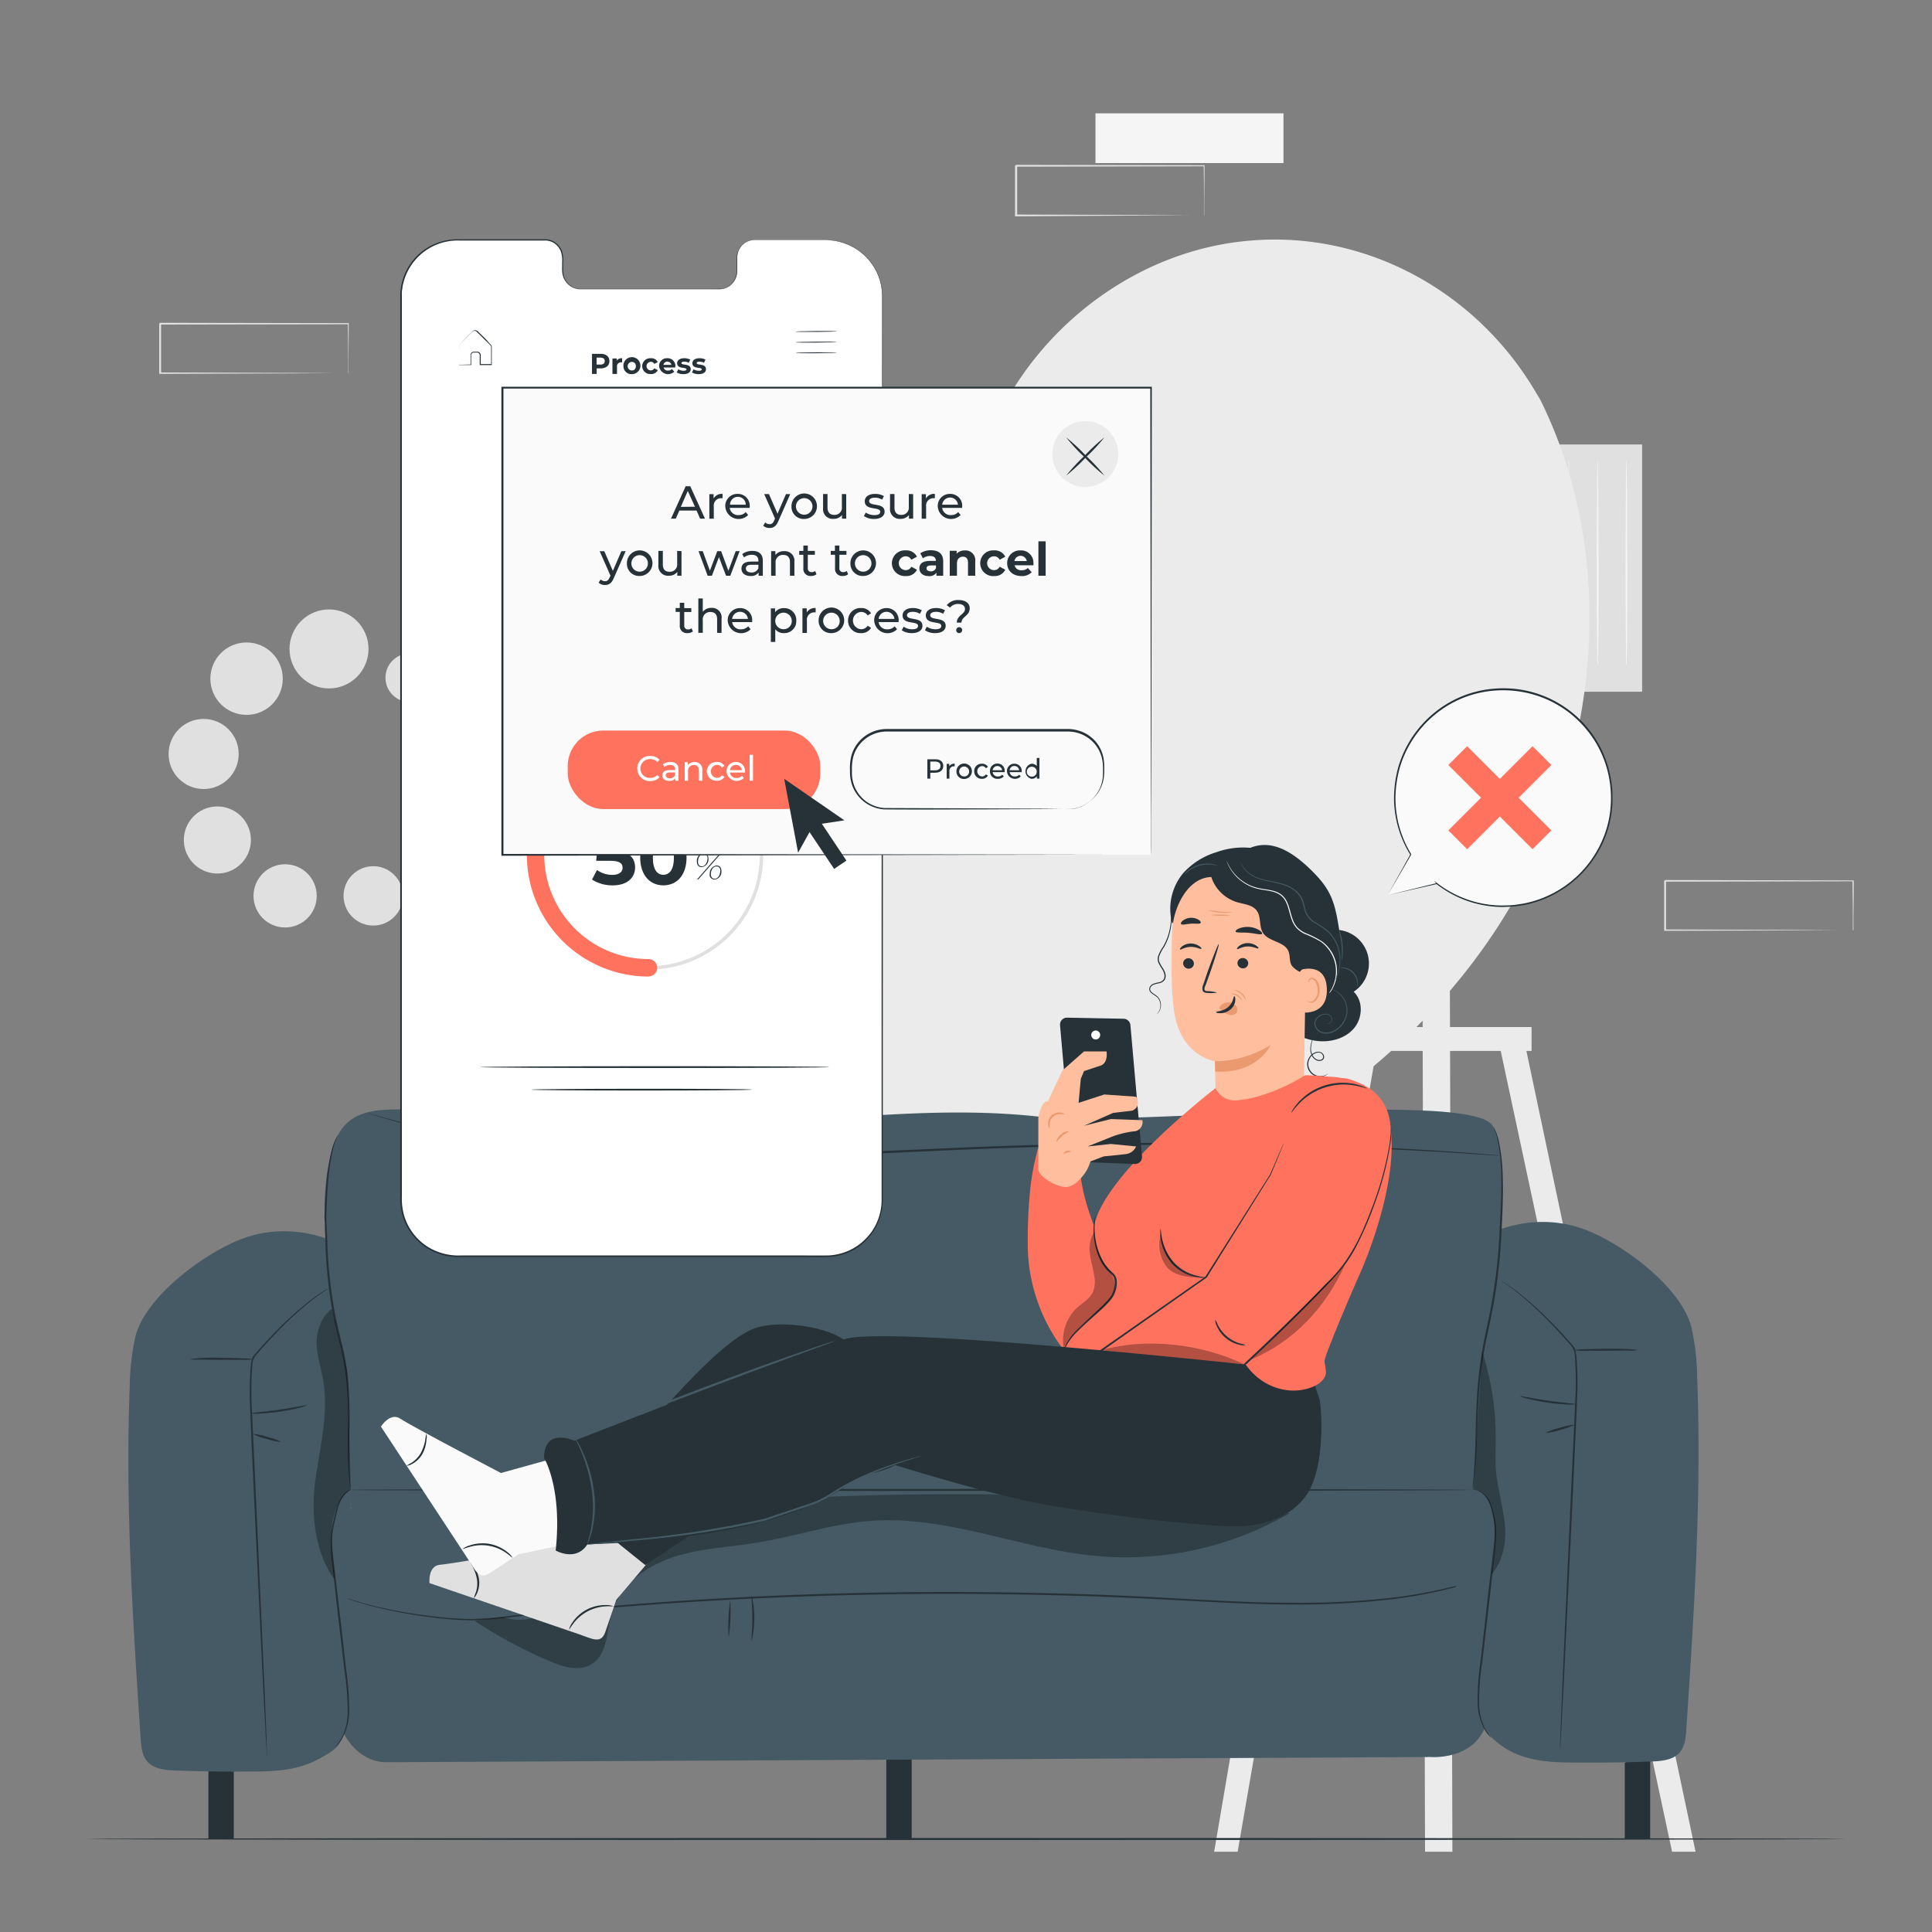 <svg xmlns="http://www.w3.org/2000/svg" viewBox="0 0 500 500"><rect x="0" y="0" width="500" height="500" fill="#808080" stroke="none"/><g id="background-complete"><polygon points="350.42 266.78 314.22 479.22 320.3 479.22 357.07 266.78 350.42 266.78" style="fill:#ebebeb"></polygon><polygon points="393.93 266.78 438.81 479.22 432.73 479.22 387.27 266.78 393.93 266.78" style="fill:#ebebeb"></polygon><polygon points="375.88 479.22 368.8 479.22 367.9 171.84 374.98 171.84 375.88 479.22" style="fill:#ebebeb"></polygon><rect x="325.11" y="115.03" width="99.87" height="63.99" style="fill:#e0e0e0"></rect><rect x="346.24" y="265.8" width="50.13" height="6.18" style="fill:#ebebeb"></rect><path d="M331.74,170.67a5.88,5.88,0,0,1,.07,1.17h-.14c-.1-3.13-.17-13.49-.17-25.78,0-7.42.05-14.12.07-19.06,0-2.39.06-4.35.08-5.78,0-.64,0-1.16,0-1.57a3.43,3.43,0,0,1,.05-.55,1.84,1.84,0,0,1,.05.55c0,.41,0,.93,0,1.57,0,1.43,0,3.39.08,5.78,0,4.94,0,11.64.07,19.06,0,12.29-.08,22.65-.18,25.78h-.14A9,9,0,0,1,331.74,170.67Z" style="fill:#f5f5f5"></path><path d="M339.18,170.67a8.26,8.26,0,0,1,.06,1.17h-.13c-.1-3.13-.18-13.49-.18-25.78,0-7.42.05-14.12.07-19.06,0-2.39.06-4.35.08-5.78,0-.64,0-1.16.05-1.57a1.84,1.84,0,0,1,.05-.55,3.43,3.43,0,0,1,.05.55c0,.41,0,.93,0,1.57,0,1.43.05,3.39.08,5.78,0,4.94,0,11.64.07,19.06,0,12.29-.07,22.65-.18,25.78h-.13A5.88,5.88,0,0,1,339.18,170.67Z" style="fill:#f5f5f5"></path><path d="M346.61,170.67a7.1,7.1,0,0,1,.07,1.17h-.14c-.1-3.13-.18-13.49-.18-25.78,0-7.42.06-14.12.08-19.06,0-2.39.05-4.35.07-5.78,0-.64,0-1.16.05-1.57a2.39,2.39,0,0,1,.05-.55,2.39,2.39,0,0,1,.05.55c0,.41,0,.93,0,1.57,0,1.43,0,3.39.07,5.78,0,4.94.05,11.64.08,19.06,0,12.29-.08,22.65-.18,25.78h-.14A7.1,7.1,0,0,1,346.61,170.67Z" style="fill:#f5f5f5"></path><path d="M354,170.67a5.88,5.88,0,0,1,.07,1.17H354c-.1-3.13-.17-13.49-.17-25.78,0-7.42.05-14.12.07-19.06,0-2.39.06-4.35.08-5.78,0-.64,0-1.16,0-1.57a3.43,3.43,0,0,1,.05-.55,1.84,1.84,0,0,1,0,.55c0,.41,0,.93.05,1.57,0,1.43,0,3.39.08,5.78,0,4.94,0,11.64.07,19.06,0,12.29-.08,22.65-.18,25.78H354A9,9,0,0,1,354,170.67Z" style="fill:#f5f5f5"></path><path d="M361.48,170.67a8.26,8.26,0,0,1,.06,1.17h-.13c-.1-3.13-.18-13.49-.18-25.78,0-7.42,0-14.12.07-19.06,0-2.39.06-4.35.08-5.78,0-.64,0-1.16.05-1.57a1.84,1.84,0,0,1,.05-.55,3.43,3.43,0,0,1,0,.55c0,.41,0,.93,0,1.57,0,1.43.05,3.39.08,5.78,0,4.94,0,11.64.07,19.06,0,12.29-.07,22.65-.18,25.78h-.13A5.88,5.88,0,0,1,361.48,170.67Z" style="fill:#f5f5f5"></path><path d="M368.91,170.67a7.1,7.1,0,0,1,.07,1.17h-.14c-.1-3.13-.18-13.49-.18-25.78,0-7.42.06-14.12.08-19.06,0-2.39.05-4.35.07-5.78,0-.64,0-1.16.05-1.57a2.39,2.39,0,0,1,.05-.55,2.39,2.39,0,0,1,0,.55c0,.41,0,.93.05,1.57,0,1.43,0,3.39.07,5.78,0,4.94.05,11.64.08,19.06,0,12.29-.08,22.65-.18,25.78h-.14A7.1,7.1,0,0,1,368.91,170.67Z" style="fill:#f5f5f5"></path><path d="M376.34,170.67a5.88,5.88,0,0,1,.07,1.17h-.14c-.1-3.13-.17-13.49-.17-25.78,0-7.42,0-14.12.07-19.06,0-2.39.06-4.35.08-5.78,0-.64,0-1.16,0-1.57a3.43,3.43,0,0,1,0-.55,1.84,1.84,0,0,1,.05.55c0,.41,0,.93.05,1.57,0,1.43,0,3.39.08,5.78,0,4.94,0,11.64.07,19.06,0,12.29-.08,22.65-.18,25.78h-.14A9,9,0,0,1,376.34,170.67Z" style="fill:#f5f5f5"></path><path d="M383.78,170.67a8.26,8.26,0,0,1,.06,1.17h-.13c-.1-3.13-.18-13.49-.18-25.78,0-7.42.05-14.12.07-19.06,0-2.39.06-4.35.08-5.78,0-.64,0-1.16.05-1.57a1.84,1.84,0,0,1,0-.55,3.43,3.43,0,0,1,.05.55c0,.41,0,.93,0,1.57,0,1.43.05,3.39.08,5.78,0,4.94,0,11.64.07,19.06,0,12.29-.07,22.65-.18,25.78h-.13A5.88,5.88,0,0,1,383.78,170.67Z" style="fill:#f5f5f5"></path><path d="M391.21,170.67a7.1,7.1,0,0,1,.07,1.17h-.14c-.1-3.13-.18-13.49-.18-25.78,0-7.42.06-14.12.08-19.06,0-2.39,0-4.35.07-5.78,0-.64,0-1.16.05-1.57a2.39,2.39,0,0,1,0-.55,2.39,2.39,0,0,1,.05.55c0,.41,0,.93.05,1.57,0,1.43,0,3.39.07,5.78,0,4.94.05,11.64.08,19.06,0,12.29-.08,22.65-.18,25.78h-.14A7.1,7.1,0,0,1,391.21,170.67Z" style="fill:#f5f5f5"></path><path d="M398.64,170.67a5.88,5.88,0,0,1,.07,1.17h-.14c-.1-3.13-.17-13.49-.17-25.78,0-7.42.05-14.12.07-19.06,0-2.39.06-4.35.08-5.78,0-.64,0-1.16,0-1.57a3.43,3.43,0,0,1,.05-.55,1.84,1.84,0,0,1,.05.55c0,.41,0,.93.05,1.57,0,1.43,0,3.39.08,5.78,0,4.94,0,11.64.07,19.06,0,12.29-.08,22.65-.18,25.78h-.14A9,9,0,0,1,398.64,170.67Z" style="fill:#f5f5f5"></path><path d="M406.08,170.67a8.26,8.26,0,0,1,.06,1.17H406c-.1-3.13-.18-13.49-.18-25.78,0-7.42.05-14.12.07-19.06,0-2.39.06-4.35.08-5.78,0-.64,0-1.16,0-1.57a1.84,1.84,0,0,1,.05-.55,3.43,3.43,0,0,1,.05.55c0,.41,0,.93,0,1.57,0,1.43.05,3.39.08,5.78,0,4.94,0,11.64.07,19.06,0,12.29-.07,22.65-.18,25.78H406A5.88,5.88,0,0,1,406.08,170.67Z" style="fill:#f5f5f5"></path><path d="M413.51,170.67a7.1,7.1,0,0,1,.07,1.17h-.14c-.1-3.13-.18-13.49-.18-25.78,0-7.42.06-14.12.08-19.06,0-2.39.05-4.35.07-5.78,0-.64,0-1.16,0-1.57a2.39,2.39,0,0,1,.05-.55,2.39,2.39,0,0,1,.05.55c0,.41,0,.93.05,1.57,0,1.43,0,3.39.07,5.78,0,4.94.05,11.64.08,19.06,0,12.29-.08,22.65-.18,25.78h-.14A7.1,7.1,0,0,1,413.51,170.67Z" style="fill:#f5f5f5"></path><path d="M420.94,170.67a5.88,5.88,0,0,1,.07,1.17h-.14c-.1-3.13-.17-13.49-.17-25.78,0-7.42.05-14.12.07-19.06,0-2.39.06-4.35.08-5.78,0-.64,0-1.16,0-1.57a3.43,3.43,0,0,1,.05-.55,1.84,1.84,0,0,1,.05.55c0,.41,0,.93.05,1.57,0,1.43,0,3.39.08,5.78,0,4.94,0,11.64.07,19.06,0,12.29-.08,22.65-.18,25.78h-.14A9,9,0,0,1,420.94,170.67Z" style="fill:#f5f5f5"></path><circle cx="96.59" cy="231.85" r="7.68" transform="translate(-135.65 136.21) rotate(-45)" style="fill:#e0e0e0"></circle><circle cx="73.79" cy="231.85" r="8.18" style="fill:#e0e0e0"></circle><circle cx="56.26" cy="217.38" r="8.68" transform="translate(-141.67 111.35) rotate(-47.31)" style="fill:#e0e0e0"></circle><circle cx="52.7" cy="195.13" r="9.07" style="fill:#e0e0e0"></circle><circle cx="63.81" cy="175.64" r="9.37" style="fill:#e0e0e0"></circle><circle cx="85.15" cy="167.95" r="10.22" transform="translate(-58.11 45.74) rotate(-22.65)" style="fill:#e0e0e0"></circle><circle cx="113.53" cy="217.2" r="7.42" transform="translate(-119.02 294.56) rotate(-80.8)" style="fill:#e0e0e0"></circle><path d="M124.39,194.88A6.89,6.89,0,1,1,117.5,188,6.88,6.88,0,0,1,124.39,194.88Z" style="fill:#e0e0e0"></path><path d="M112.34,175.39a6.29,6.29,0,1,1-6.29-6.29A6.29,6.29,0,0,1,112.34,175.39Z" style="fill:#e0e0e0"></path><rect x="283.51" y="29.33" width="48.65" height="12.87" style="fill:#f5f5f5"></rect><path d="M311.59,55.76a1,1,0,0,1,0-.23v-.66c0-.61,0-1.45,0-2.53,0-2.23,0-5.42-.08-9.45l.15.15-48.65.1c.11-.11-.25.25.24-.25h0V55.76l-.24-.24,34.67.11,10.23.07,2.77,0,.72,0h.26a.94.94,0,0,1-.23,0h-.69l-2.72,0-10.17.06L262.94,56h-.25V42.91h0l.25-.25,48.65.1h.15v.15c0,4.07-.07,7.29-.08,9.53,0,1.07,0,1.91,0,2.5,0,.26,0,.47,0,.64A1.23,1.23,0,0,1,311.59,55.76Z" style="fill:#e0e0e0"></path><path d="M479.51,240.8s0-.09,0-.24l0-.66c0-.6,0-1.45,0-2.53,0-2.22-.05-5.42-.09-9.44l.15.15-48.65.09c.11-.11-.25.25.25-.24h0v6.52c0,2.15,0,4.26,0,6.33l-.24-.24,34.67.11,10.24.06,2.76,0h.73a1.27,1.27,0,0,1,.25,0h-.22l-.7,0-2.71,0-10.18.07-34.84.11h-.24v-.24q0-3.11,0-6.33V228h0l.25-.25,48.65.1h.16v.15c0,4.06-.06,7.29-.08,9.53,0,1.07,0,1.9,0,2.5,0,.26,0,.47,0,.63A.85.85,0,0,1,479.51,240.8Z" style="fill:#e0e0e0"></path><path d="M90.1,96.64a1.35,1.35,0,0,1,0-.24v-.66c0-.6,0-1.45,0-2.53,0-2.22,0-5.42-.08-9.44l.15.15L41.45,84l.24-.24h0V96.64l-.24-.25,34.67.11,10.23.07,2.77,0h.72l.26,0h-.23l-.69,0-2.72,0-10.17.07-34.84.11H41.2V83.79h0c.49-.5.14-.14.25-.25l48.65.09h.15v.15c0,4.06-.07,7.29-.08,9.53,0,1.07,0,1.9,0,2.5,0,.26,0,.47,0,.63A1.66,1.66,0,0,1,90.1,96.64Z" style="fill:#e0e0e0"></path></g><g id="background-simple"><path d="M398.63,103.46l-1.8-3c-15.2-25-42.68-40.15-71.65-38.31a75.25,75.25,0,0,0-11.09,1.52c-26.35,5.64-49.27,25.56-58.77,51.07-5.59,15-7.15,32.28-17.75,44.19-13.8,15.5-37.23,16-57.83,15.34s-44-.09-57.77,15.47c-8.6,9.75-11.34,23.61-10.64,36.66,1.83,34.55,25.91,65.45,56.53,80.8s66.68,16.74,100.19,10c46.94-9.46,91.59-35.45,118.43-75.59S420.1,146.79,398.63,103.46Z" style="fill:#ebebeb"></path></g><g id="Sofa"><rect x="229.37" y="453.08" width="6.57" height="22.85" style="fill:#263238"></rect><rect x="53.93" y="453.08" width="6.57" height="22.85" style="fill:#263238"></rect><polygon points="427.06 475.98 420.49 475.98 420.49 456.21 427.06 453.1 427.06 475.98" style="fill:#263238"></polygon><path d="M269.66,289.08c-23.82-2.76-47.64.08-71.57,1.55-31.59,1.95-63.17-3.38-94.81-3.51-4.61,0-9.63.22-13.13,3.22-2.45,2.11-3.73,5.27-4.52,8.4-6.11,24.37,7.46,46.83,5,71.7a4.2,4.2,0,0,1-.06.61l.07,19.27,290.44-4.73s13.13-86.43,4.77-94.78S290,291.45,269.66,289.08Z" style="fill:#455a64"></path><path d="M388.28,299.07s-.26,0-.76,0l-2.23-.14-8.57-.57c-7.43-.47-18.2-1.06-31.52-1.49s-29.19-.69-46.81-.58-37,.65-57.29,1.6-39.69,1.74-57.33,1.67A388.55,388.55,0,0,1,137,296.92a277.36,277.36,0,0,1-31-5.72c-3.61-.94-6.38-1.77-8.27-2.3l-2.14-.62c-.49-.14-.73-.23-.73-.23s.25.05.74.18l2.16.57c1.9.49,4.68,1.3,8.29,2.21a288.37,288.37,0,0,0,31,5.54,394.3,394.3,0,0,0,46.7,2.5c17.62,0,37-.79,57.31-1.71s39.69-1.48,57.31-1.56,33.5.21,46.82.7,24.09,1.12,31.53,1.65c3.72.25,6.6.49,8.56.66l2.22.2C388,299,388.28,299.07,388.28,299.07Z" style="fill:#263238"></path><path d="M94.8,389.22c-3.44,0-6.4,2.59-7.68,5.6s-1.23,6.34-1.16,9.57q.33,15.11.64,30.22c.1,4.62.23,9.38,2.19,13.61s6.22,7.88,11.14,7.84l270.25-1.35s16.38,1.45,15.09-15.56-.72-50.24-4.17-53.56S94.8,389.22,94.8,389.22Z" style="fill:#455a64"></path><path d="M401.75,400.61,401,401l-2.1,1.19a89.51,89.51,0,0,1-8.4,4,120.89,120.89,0,0,1-33.11,8,208.72,208.72,0,0,1-23.56,1.05c-8.47,0-17.52-.49-27-1s-19.5-1-29.86-1.29-21.09-.46-32.08-.46a1077.34,1077.34,0,0,0-112.39,6,102.77,102.77,0,0,1-10.25.85,85.82,85.82,0,0,1-9.16-.61,126.27,126.27,0,0,1-14.48-2.49,74.4,74.4,0,0,1-8.92-2.59,23.1,23.1,0,0,1-2.23-.91l-.74-.35s.26.09.76.3,1.25.52,2.25.86a78.26,78.26,0,0,0,8.92,2.5,133.49,133.49,0,0,0,14.47,2.39,83.51,83.51,0,0,0,9.13.56,97.64,97.64,0,0,0,10.21-.88A1045.75,1045.75,0,0,1,244.89,412c11,0,21.73.18,32.1.47s20.36.78,29.87,1.32,18.55,1,27,1a211,211,0,0,0,23.51-1A122.15,122.15,0,0,0,390.46,406c3.75-1.48,6.53-2.92,8.43-3.86L401,401C401.49,400.73,401.75,400.61,401.75,400.61Z" style="fill:#263238"></path><path d="M188.58,423.75a44.91,44.91,0,0,1,.4-9.65,44.91,44.91,0,0,1-.4,9.65Z" style="fill:#263238"></path><path d="M194.54,424.55c-.16,0,.16-2.62.16-5.83s-.32-5.81-.16-5.83a25.33,25.33,0,0,1,0,11.66Z" style="fill:#263238"></path><path d="M183.36,309.73a28.13,28.13,0,0,1-1.88-5.07,28.86,28.86,0,0,1-1.38-5.22,28.13,28.13,0,0,1,1.88,5.07A27.68,27.68,0,0,1,183.36,309.73Z" style="fill:#263238"></path><path d="M189.25,318.11a23.79,23.79,0,0,1,.63-2.73,28.55,28.55,0,0,0,.78-6.63,22.82,22.82,0,0,0-1.1-6.57,27.78,27.78,0,0,1-.9-2.64s.17.21.4.64a15.86,15.86,0,0,1,.85,1.88,20,20,0,0,1,1.27,6.68,24.05,24.05,0,0,1-.94,6.73A11,11,0,0,1,189.25,318.11Z" style="fill:#263238"></path><path d="M89.91,420.74c-.29,6.59,2,18.74,0,25s-2.06,6.63-7.89,9.73c-5.14,2.73-11.21,3-17,3q-9.85.1-19.7-.27c-2.58-.1-5.44-.36-7.15-2.28-1.43-1.6-1.64-3.91-1.78-6.06-2-30.25-4-60.58-2.82-90.88a63.61,63.61,0,0,1,1.49-13.14C37.64,335.76,52,325,61.64,321s20.42-2.75,29.42,2.62l3.21,42.32-3.49,19.67Z" style="fill:#455a64"></path><path d="M85.37,333.28a1.87,1.87,0,0,1-.28.19l-.85.53c-.73.46-1.8,1.19-3.12,2.19a90.35,90.35,0,0,0-10.33,9.49c-1,1.07-2.07,2.21-3.15,3.42-.53.61-1.07,1.23-1.6,1.88a4.11,4.11,0,0,0-.73,2.3,86.42,86.42,0,0,0-.13,11.1c.36,7.85.76,16.47,1.17,25.51.81,18.1,1.55,34.47,2.08,46.36.24,5.91.43,10.7.57,14.05,0,1.64.1,2.92.13,3.82,0,.42,0,.75,0,1a1.8,1.8,0,0,1,0,.34,1.1,1.1,0,0,1,0-.34c0-.25,0-.58-.08-1,0-.91-.13-2.19-.22-3.82-.18-3.35-.43-8.14-.74-14-.57-11.89-1.36-28.26-2.23-46.35-.4-9.05-.84-17.67-1.13-25.52a85.47,85.47,0,0,1,.18-11.17c.05-.44.14-.87.23-1.3a5.53,5.53,0,0,1,.22-.65,2.49,2.49,0,0,1,.38-.56c.54-.66,1.09-1.28,1.63-1.88,1.09-1.21,2.15-2.36,3.18-3.42A87.22,87.22,0,0,1,81,336a36.54,36.54,0,0,1,3.19-2.11l.87-.48A1.2,1.2,0,0,1,85.37,333.28Z" style="fill:#263238"></path><path d="M79.48,363.68a8,8,0,0,1-2.06.67c-1.29.33-3.09.71-5.1,1a50.3,50.3,0,0,1-5.18.47,8.22,8.22,0,0,1-2.16-.05c0-.16,3.27-.36,7.27-.94S79.44,363.53,79.48,363.68Z" style="fill:#263238"></path><path d="M72.81,373.19a14.61,14.61,0,0,1-3.79-.8,15.29,15.29,0,0,1-3.65-1.3,14.57,14.57,0,0,1,3.8.8A14.89,14.89,0,0,1,72.81,373.19Z" style="fill:#263238"></path><path d="M49.07,351.77a45.6,45.6,0,0,1,8.15-.37c2.26,0,4.29.08,5.77.15a10.92,10.92,0,0,1,2.38.22,10.59,10.59,0,0,1-2.39.15c-1.47,0-3.51,0-5.76,0l-5.76-.05A12.34,12.34,0,0,1,49.07,351.77Z" style="fill:#263238"></path><path d="M87.51,293.71a.67.67,0,0,1-.09.22c-.09.17-.19.38-.31.63a16.37,16.37,0,0,0-.86,2.55,59.49,59.49,0,0,0-1.41,9.81c-.17,2.09-.29,4.38-.36,6.84-.06,1.24,0,2.5.06,3.81s.11,2.67.17,4.05a121.92,121.92,0,0,0,1.91,17.91c.57,3.15,1.37,6.16,2.07,9.11a66.45,66.45,0,0,1,1.43,8.62A119.57,119.57,0,0,1,90.38,372c-.1,4.19,0,7.59.14,9.93.06,1.17.16,2.07.21,2.69l0,.7a.73.73,0,0,1,0,.24s0-.07,0-.23-.06-.42-.11-.7c-.07-.61-.22-1.51-.3-2.69A95.85,95.85,0,0,1,90,372a126.64,126.64,0,0,0-.36-14.71,67.12,67.12,0,0,0-1.46-8.55c-.69-2.93-1.51-6-2.09-9.13a119.06,119.06,0,0,1-1.87-18c0-1.39-.1-2.74-.15-4.06,0-.66,0-1.31-.07-1.95s0-1.27,0-1.89c.09-2.47.23-4.77.42-6.86a54.63,54.63,0,0,1,1.59-9.83,14.16,14.16,0,0,1,1-2.54l.36-.61C87.46,293.77,87.5,293.7,87.51,293.71Z" style="fill:#263238"></path><path d="M90.78,385.59a5.13,5.13,0,0,0-2,1.75,10.9,10.9,0,0,0-1.28,2.87c-.36,1.19-.64,2.57-1,4.11a19.13,19.13,0,0,0-.52,5,57.5,57.5,0,0,0,.51,5.84c.48,4.13,1,8.65,1.56,13.4s1.06,9.28,1.52,13.41a72.13,72.13,0,0,1,.79,11,14.71,14.71,0,0,1-1.93,7.17,7.85,7.85,0,0,1-1.76,2.08,19.37,19.37,0,0,0,1.59-2.19A15,15,0,0,0,90,443a75.93,75.93,0,0,0-.89-10.94c-.48-4.12-1-8.65-1.57-13.4s-1-9.28-1.52-13.4a57.09,57.09,0,0,1-.46-5.89,19.54,19.54,0,0,1,.59-5.13c.33-1.53.64-2.92,1-4.11a10.39,10.39,0,0,1,1.4-2.91,4.61,4.61,0,0,1,1.5-1.37,4.71,4.71,0,0,1,.49-.21Z" style="fill:#263238"></path><path d="M376.52,418.19c.29,6.6.61,13.28,2.59,19.58s5.85,12.28,11.68,15.38c5.15,2.74,11.21,3,17,3q9.84.09,19.7-.28c2.57-.1,5.43-.35,7.15-2.27,1.43-1.6,1.64-3.92,1.78-6.06,2-30.26,4-60.58,2.81-90.88a62.86,62.86,0,0,0-1.49-13.14c-2.58-10.16-16.89-20.93-26.58-24.93s-20.42-2.75-29.42,2.62l-3.21,42.31Z" style="fill:#455a64"></path><path d="M387.48,330.92a1.54,1.54,0,0,1,.3.15l.87.48c.76.44,1.85,1.14,3.2,2.12a87.16,87.16,0,0,1,10.47,9.4q1.56,1.59,3.18,3.41c.54.61,1.09,1.23,1.63,1.88a2.46,2.46,0,0,1,.38.57,5.39,5.39,0,0,1,.22.64,11.81,11.81,0,0,1,.23,1.3,85.47,85.47,0,0,1,.19,11.17c-.3,7.86-.73,16.47-1.14,25.52-.87,18.09-1.66,34.46-2.23,46.35-.31,5.91-.56,10.7-.73,14-.1,1.63-.18,2.91-.23,3.81l-.07,1c0,.22,0,.33,0,.33a1.23,1.23,0,0,1,0-.34q0-.37,0-1c0-.91.07-2.19.12-3.82.14-3.35.33-8.14.57-14.05.54-11.89,1.27-28.27,2.08-46.36.42-9.05.82-17.67,1.18-25.51a86.32,86.32,0,0,0-.14-11.1,4.13,4.13,0,0,0-.72-2.3c-.53-.65-1.08-1.28-1.61-1.88-1.07-1.21-2.12-2.36-3.15-3.43a92.27,92.27,0,0,0-10.33-9.49c-1.32-1-2.38-1.72-3.12-2.19l-.84-.52C387.57,331,387.47,330.93,387.48,330.92Z" style="fill:#263238"></path><path d="M393.37,361.33c0-.16,3.23.58,7.23,1.16s7.27.77,7.26.93a8.39,8.39,0,0,1-2.16.06,50.7,50.7,0,0,1-5.18-.48,49.83,49.83,0,0,1-5.1-1A7.94,7.94,0,0,1,393.37,361.33Z" style="fill:#263238"></path><path d="M400,370.84a14.64,14.64,0,0,1,3.65-1.31,14.46,14.46,0,0,1,3.79-.8,14.84,14.84,0,0,1-3.65,1.31A14.46,14.46,0,0,1,400,370.84Z" style="fill:#263238"></path><path d="M423.78,349.42a13.63,13.63,0,0,1-2.39.1l-5.77.05c-2.25,0-4.28,0-5.76,0a11.05,11.05,0,0,1-2.39-.14,10.68,10.68,0,0,1,2.38-.23c1.48-.07,3.52-.13,5.77-.14C420.13,349,423.79,349.25,423.78,349.42Z" style="fill:#263238"></path><path d="M386.53,291.72a.72.72,0,0,1,.13.21c.1.17.21.38.34.63a14.25,14.25,0,0,1,.87,2.63,51.34,51.34,0,0,1,1.05,10.1c.13,4.3-.12,9.4-.41,15.06a136.32,136.32,0,0,1-2.2,18.31c-.6,3.22-1.33,6.33-1.92,9.34s-1,6-1.28,8.77c-.59,5.62-.69,10.72-.86,15s-.38,7.75-.65,10.13c-.11,1.2-.25,2.12-.33,2.74,0,.29-.08.52-.11.71a.81.81,0,0,1-.06.24s0-.08,0-.24,0-.43.05-.72c0-.63.16-1.55.24-2.74.2-2.39.38-5.85.48-10.13s.18-9.39.75-15c.29-2.82.69-5.78,1.26-8.81s1.31-6.14,1.91-9.35A140.68,140.68,0,0,0,388,320.32c.32-5.65.6-10.75.52-15a54.09,54.09,0,0,0-.88-10.06,15.84,15.84,0,0,0-.76-2.63l-.29-.66Z" style="fill:#263238"></path><path d="M382.06,385.59a3,3,0,0,1,.66.22,5.45,5.45,0,0,1,1.64,1.1,6.94,6.94,0,0,1,1.61,2.68,27.71,27.71,0,0,1,1,4c.52,3,.08,6.72-.38,10.7s-.95,8.4-1.48,13-1.05,9-1.52,13a66.64,66.64,0,0,0-.8,10.62,14.7,14.7,0,0,0,1.75,6.85,19.16,19.16,0,0,0,1.56,2.11,7.76,7.76,0,0,1-1.73-2,14.32,14.32,0,0,1-1.95-6.93,63.75,63.75,0,0,1,.7-10.69c.45-4,1-8.4,1.48-13s1.05-9,1.51-13,1-7.6.49-10.6a28,28,0,0,0-.93-4,6.86,6.86,0,0,0-1.49-2.64A7.75,7.75,0,0,0,382.06,385.59Z" style="fill:#263238"></path><path d="M381.1,385.59c0,.15-65.14.26-145.47.26s-145.49-.11-145.49-.26,65.13-.26,145.49-.26S381.1,385.45,381.1,385.59Z" style="fill:#263238"></path><g style="opacity:0.3"><path d="M89.72,354.34,85.93,338.7c-2.65,1.75-4.08,5.84-4,9s1.15,6.26,1.69,9.39c1.47,8.57-.75,17.26-2,25.87s-.17,18.91,5,25.87c0-3-.92-6.65-.91-10.23,0-5.49,1.39-10.77,5-13C90.78,385.59,90.39,363.22,89.72,354.34Z"></path></g><g style="opacity:0.3"><path d="M381.32,385.63v0a3.38,3.38,0,0,0-.45,0Z"></path></g><g style="opacity:0.3"><path d="M389.45,394.38c-.49-4.63-1.89-9.13-2.28-13.76-.24-3-.07-5.95-.08-8.93a71.87,71.87,0,0,0-3.53-22q-1.12,17.94-2.24,35.87a4,4,0,0,1,2.74,1.19,11,11,0,0,1,1.9,3.27c1.62,5.61.94,11.75,0,17.52C389,404.05,389.94,399,389.45,394.38Z"></path></g></g><g id="speech-bubble"><path d="M359.17,231.66l6-10.5a28.12,28.12,0,1,1,6.74,7.5h0Z" style="fill:#fafafa"></path><path d="M359.17,231.66l12.68-3.12-.08.21h0l-.61-.8.8.62a27.94,27.94,0,0,0,13.39,5.55,25.47,25.47,0,0,0,4.4.2c.76,0,1.53-.07,2.3-.13l2.35-.37a28,28,0,0,0,22-21.87,28.38,28.38,0,0,0-.34-12.32,27.35,27.35,0,0,0-5.94-11.38,27.72,27.72,0,0,0-10.66-7.61A28.29,28.29,0,0,0,387,178.71a27.4,27.4,0,0,0-11.4,3.35,28.13,28.13,0,0,0-13.2,16.16,30.06,30.06,0,0,0-1.25,9,27.88,27.88,0,0,0,4.07,13.83l0,.07,0,.06-6.06,10.44L365,221.1v.13a28.05,28.05,0,0,1-4.22-14A30.58,30.58,0,0,1,362,198.1a28.49,28.49,0,0,1,13.36-16.46,27.79,27.79,0,0,1,11.6-3.43,28.23,28.23,0,0,1,23.5,9.69,27.89,27.89,0,0,1,6,11.6,28.72,28.72,0,0,1,.33,12.53,28,28,0,0,1-4.77,10.89,28.5,28.5,0,0,1-17.61,11.3l-2.38.35c-.79.07-1.57.09-2.34.13a25.1,25.1,0,0,1-4.46-.23,27.94,27.94,0,0,1-13.5-5.71l.18-.18h0l.12.16-.19.05Z" style="fill:#263238"></path><rect x="384.72" y="191.04" width="6.88" height="30.82" transform="translate(808.61 77.96) rotate(135)" style="fill:#FF725E"></rect><rect x="384.72" y="191.04" width="6.88" height="30.82" transform="translate(516.65 626.9) rotate(-135)" style="fill:#FF725E"></rect></g><g id="Character"><g style="opacity:0.3"><path d="M195.2,388.29c-8.36.5-17,1.18-24.42,5-7.84,4-13.58,11.11-20.3,16.82s-11.82,11-20.25,8.41l-7.43.93a120,120,0,0,0,19,10.26c3.64,1.63,8.05,3.06,11.41.91,4.14-2.65,3.78-8.65,5.16-13.37,2.08-7.08,8.81-11.93,15.82-14.24s14.5-2.59,21.78-3.78c10-1.62,19.71-5,29.81-5.65,19.58-1.34,38.44,7.31,58,9.11a84.52,84.52,0,0,0,50-11.08C287.81,386.18,241.37,385.53,195.2,388.29Z"></path></g><path d="M330,247.29a14.92,14.92,0,0,1,12.16-7.09l-.48,1.33a8.73,8.73,0,0,1,8.65,15.13c2.52,2.39,2.33,6.8.09,9.45s-6,3.68-9.45,3.3a14.66,14.66,0,0,1-11-22.12Z" style="fill:#263238"></path><path d="M337.6,236.89c-.72-2-.41-4.16-.68-6.25-.59-4.6-4.17-8.48-8.49-10.16a20.31,20.31,0,0,0-13.63.07,18.86,18.86,0,0,0-8.63,5.47,14.38,14.38,0,0,0-2.81,12.9l23.51-3.12a26.14,26.14,0,0,0,7.05,4.78,4.92,4.92,0,0,0,2.44.42,2.19,2.19,0,0,0,1.85-1.49A4.64,4.64,0,0,0,337.6,236.89Z" style="fill:#263238"></path><path d="M334.65,231.62,314.22,227c-6.52-.52-10.63,7.6-10.88,14.14-.26,7.26-.3,16.13.69,21.52,2,10.83,10.39,12,10.39,12s.25,13.08.4,17c7.39,3.52,14.78-2.67,22.54-6.14l.81-50.15A3.83,3.83,0,0,0,334.65,231.62Z" style="fill:#ffbe9d"></path><path d="M306.19,249.31a1.42,1.42,0,0,0,1.39,1.38,1.34,1.34,0,0,0,1.4-1.3A1.39,1.39,0,0,0,307.6,248,1.34,1.34,0,0,0,306.19,249.31Z" style="fill:#263238"></path><path d="M305.39,245.72c.18.18,1.21-.63,2.71-.67s2.62.69,2.78.5-.11-.41-.59-.74a3.81,3.81,0,0,0-2.23-.63,3.7,3.7,0,0,0-2.16.76C305.45,245.31,305.3,245.64,305.39,245.72Z" style="fill:#263238"></path><path d="M320.25,249.24a1.4,1.4,0,0,0,1.39,1.37,1.33,1.33,0,0,0,1.4-1.29,1.39,1.39,0,0,0-1.38-1.37A1.33,1.33,0,0,0,320.25,249.24Z" style="fill:#263238"></path><path d="M320.15,245.61c.18.18,1.21-.63,2.71-.66s2.62.68,2.78.5-.1-.41-.59-.75a3.89,3.89,0,0,0-2.23-.62,3.64,3.64,0,0,0-2.16.76C320.21,245.2,320.06,245.53,320.15,245.61Z" style="fill:#263238"></path><path d="M315,256.89a9.27,9.27,0,0,0-2.45-.38c-.38,0-.75-.1-.82-.36A1.89,1.89,0,0,1,312,255c.33-.94.69-1.92,1.06-2.95,1.46-4.19,2.51-7.64,2.34-7.7s-1.49,3.3-3,7.5l-1,3a2.25,2.25,0,0,0-.16,1.51,1,1,0,0,0,.65.54,2.67,2.67,0,0,0,.65.08A10.27,10.27,0,0,0,315,256.89Z" style="fill:#263238"></path><path d="M314.42,274.67a27.71,27.71,0,0,0,14.46-4.26s-3.47,7.62-14.38,6.89Z" style="fill:#eb996e"></path><path d="M315.72,260.49a2.7,2.7,0,0,1,2.4-1.07,2.47,2.47,0,0,1,1.73.87,1.55,1.55,0,0,1,.16,1.78,1.78,1.78,0,0,1-1.95.55,5.71,5.71,0,0,1-1.95-1.09,1.8,1.8,0,0,1-.44-.43.5.5,0,0,1,0-.56" style="fill:#eb996e"></path><path d="M319.43,257.81c-.24,0-.2,1.62-1.57,2.81s-3.1,1.06-3.1,1.29.39.31,1.12.31a4.1,4.1,0,0,0,2.6-1,3.49,3.49,0,0,0,1.21-2.35C319.74,258.2,319.55,257.8,319.43,257.81Z" style="fill:#263238"></path><path d="M319.78,241.08c.16.41,1.65.17,3.42.34s3.2.61,3.42.24c.1-.18-.15-.56-.74-.94a6,6,0,0,0-5.21-.44C320,240.56,319.71,240.89,319.78,241.08Z" style="fill:#263238"></path><path d="M305.65,239.14c.28.34,1.3,0,2.54-.09s2.31.17,2.54-.2c.1-.17-.07-.51-.54-.82a3.71,3.71,0,0,0-4.09.23C305.67,238.63,305.53,239,305.65,239.14Z" style="fill:#263238"></path><path d="M323.62,219.4l-10.46,6.37a10.14,10.14,0,0,0,6.93,7.7c1.86.55,4.1.69,5.21,2.28s.5,4,1.56,5.67c1.47,2.32,5.45,2.18,6.56,4.7.48,1.1.24,2.41.74,3.5.68,1.45,4.37,3.27,5.89,2.78s3.35.76,3.84-.6c0,0,3.84-3.65,2.71-11s-2.08-10.49-7.12-15.47S329.14,217.19,323.62,219.4Z" style="fill:#263238"></path><path d="M335.57,253.71c0-.81.86-2.74,1.66-2.88,2.13-.39,6-.32,6.16,5.1.24,7.41-7.25,6.13-7.27,5.92S335.63,256.51,335.57,253.71Z" style="fill:#ffbe9d"></path><path d="M338.29,259s.13.09.35.18a1.29,1.29,0,0,0,1,0,3.22,3.22,0,0,0,1.39-2.91,4.3,4.3,0,0,0-.43-1.84,1.47,1.47,0,0,0-1-1,.66.66,0,0,0-.75.38c-.09.21,0,.35-.08.37s-.16-.12-.11-.43a.77.77,0,0,1,.27-.47,1,1,0,0,1,.71-.21,1.82,1.82,0,0,1,1.39,1.1,4.38,4.38,0,0,1,.51,2c0,1.5-.71,2.92-1.78,3.27a1.37,1.37,0,0,1-1.18-.16C338.31,259.14,338.27,259,338.29,259Z" style="fill:#eb996e"></path><path d="M299.36,262.46l.25-.2a2.71,2.71,0,0,0,.54-.76,3.17,3.17,0,0,0,.3-1.44,3.13,3.13,0,0,0-.62-1.85c-.45-.62-1.24-.91-1.81-1.48a1,1,0,0,1-.32-1.07,1.6,1.6,0,0,1,.92-.84,8.67,8.67,0,0,1,1.38-.36,2.25,2.25,0,0,0,1.36-.79,2,2,0,0,0,.25-1.61,4.66,4.66,0,0,0-.67-1.51,10.9,10.9,0,0,1-.8-1.38,2.4,2.4,0,0,1-.2-1.46,9.57,9.57,0,0,1,1.31-2.59,14.83,14.83,0,0,0,1.72-4.74,14.06,14.06,0,0,0,.22-3.39c0-.4-.05-.71-.08-.92a1.43,1.43,0,0,0-.06-.32s0,.45,0,1.24a15.84,15.84,0,0,1-.3,3.36A15.2,15.2,0,0,1,301,245a9.5,9.5,0,0,0-1.35,2.66,2.63,2.63,0,0,0,.21,1.61,10.48,10.48,0,0,0,.82,1.42,4.39,4.39,0,0,1,.63,1.42,1.75,1.75,0,0,1-.2,1.41,2,2,0,0,1-1.21.7,8.06,8.06,0,0,0-1.42.38,1.81,1.81,0,0,0-1,1,1.18,1.18,0,0,0,0,.72,1.54,1.54,0,0,0,.38.58c.64.6,1.41.87,1.83,1.43a3.08,3.08,0,0,1,.62,1.74,3.14,3.14,0,0,1-.25,1.39A3.55,3.55,0,0,1,299.36,262.46Z" style="fill:#263238"></path><path d="M344.1,257a6.89,6.89,0,0,0,1-1.65,9.49,9.49,0,0,0-3.1-11.8,25.43,25.43,0,0,0-4.14-2.08,7,7,0,0,1-2-1.35,6,6,0,0,1-1.27-2.09c-.6-1.58-.83-3.26-1.56-4.73a5.08,5.08,0,0,0-1.52-1.85,6,6,0,0,0-2.1-.93c-1.45-.37-2.86-.45-4.11-.78a10.92,10.92,0,0,1-3.3-1.44,11.62,11.62,0,0,1-3.63-3.71,10.33,10.33,0,0,1-.67-1.27l-.16-.34c0-.07,0-.11-.06-.11a8.35,8.35,0,0,0,.8,1.77,11.4,11.4,0,0,0,3.62,3.82,11.12,11.12,0,0,0,3.34,1.5c1.28.34,2.7.42,4.11.79a6.15,6.15,0,0,1,2,.9,4.81,4.81,0,0,1,1.44,1.77c.71,1.42.93,3.09,1.54,4.7a6.49,6.49,0,0,0,1.33,2.18,7.35,7.35,0,0,0,2,1.4,26.35,26.35,0,0,1,4.12,2,9.53,9.53,0,0,1,3.89,6.45,9.72,9.72,0,0,1-.74,5.12,10.13,10.13,0,0,1-.67,1.26l-.2.32Z" style="fill:#fafafa"></path><path d="M345.48,253.64a7.29,7.29,0,0,0,.77-1.57,10.87,10.87,0,0,0,.6-4.72,10.2,10.2,0,0,0-3-6.3,9.69,9.69,0,0,0-1.63-1.26c-.59-.38-1.21-.72-1.81-1.11a6.83,6.83,0,0,1-1.63-1.4,5.4,5.4,0,0,1-.95-2c-.2-.73-.35-1.48-.61-2.2a5.85,5.85,0,0,0-1.15-1.92,8.44,8.44,0,0,0-3.52-2.26,25.43,25.43,0,0,0-3.68-.89,22.23,22.23,0,0,1-3.17-.79,7.91,7.91,0,0,1-3.79-2.68,7.58,7.58,0,0,1-.82-1.53l0,.11a3.43,3.43,0,0,0,.1.33,5.86,5.86,0,0,0,.6,1.15,7.9,7.9,0,0,0,3.82,2.79,21.43,21.43,0,0,0,3.19.83,25.81,25.81,0,0,1,3.64.91,8.28,8.28,0,0,1,3.41,2.2,6,6,0,0,1,1.1,1.84c.25.69.39,1.43.6,2.18a5.71,5.71,0,0,0,1,2.08,7.08,7.08,0,0,0,1.69,1.46,19.13,19.13,0,0,1,3.42,2.32,10.08,10.08,0,0,1,3,6.15,11,11,0,0,1-.51,4.66,10.86,10.86,0,0,1-.48,1.2A4.15,4.15,0,0,0,345.48,253.64Z" style="fill:#455a64"></path><path d="M306.57,226.32s.38-.37,1.05-.88a8.45,8.45,0,0,1,2.92-1.43,8.77,8.77,0,0,1,3.25-.21c.84.11,1.34.29,1.35.25s-.11-.08-.34-.16a4.68,4.68,0,0,0-1-.27,6.84,6.84,0,0,0-1.51-.12,8.23,8.23,0,0,0-1.83.26,8.78,8.78,0,0,0-1.73.68,7.5,7.5,0,0,0-1.25.85,5.34,5.34,0,0,0-.72.72C306.63,226.2,306.55,226.31,306.57,226.32Z" style="fill:#455a64"></path><path d="M343.32,264.8a.51.51,0,0,0,.27.11,1,1,0,0,0,.81-.26,1.13,1.13,0,0,0,.33-.54,1.24,1.24,0,0,0-.08-.75,1.66,1.66,0,0,0-1.46-1,3.08,3.08,0,0,0-2.05.69,2.61,2.61,0,0,0-.78.95,2.16,2.16,0,0,0-.16,1.31,2.8,2.8,0,0,0,1.81,2,4.27,4.27,0,0,0,2.94-.18,6.22,6.22,0,0,0,3.58-4.21,5.65,5.65,0,0,0,.07-2.48,6,6,0,0,0-.79-2,6,6,0,0,0-2.24-2.14l-.44-.22a2.47,2.47,0,0,0-.33-.13.87.87,0,0,0-.28-.07s.38.14,1,.51a6.17,6.17,0,0,1,2.13,2.15,5.64,5.64,0,0,1,.65,4.33,6,6,0,0,1-3.45,4,4,4,0,0,1-2.75.17,2.53,2.53,0,0,1-1.66-1.82,2.08,2.08,0,0,1,.83-2,2.94,2.94,0,0,1,1.91-.67,1.52,1.52,0,0,1,1.34.85,1.11,1.11,0,0,1,.09.66,1,1,0,0,1-1,.78A1,1,0,0,1,343.32,264.8Z" style="fill:#455a64"></path><path d="M343.72,277.87a6.69,6.69,0,0,1-.79.41,3.28,3.28,0,0,1-2.34,0,3.18,3.18,0,0,1-2-2.68,3.13,3.13,0,0,1,.54-1.95,2.83,2.83,0,0,1,1.76-1.22,1.5,1.5,0,0,1,1,.15,1.15,1.15,0,0,1,.53.83.79.79,0,0,1-.41.79,1.44,1.44,0,0,1-.94.08,2.25,2.25,0,0,1-1.36-1.16,3.58,3.58,0,0,1-.42-1.57,7.47,7.47,0,0,1,.41-2.38,6.51,6.51,0,0,0,.25-.86,2.28,2.28,0,0,0-.1.21c-.06.14-.15.35-.25.62a6.87,6.87,0,0,0-.49,2.41,3.49,3.49,0,0,0,.41,1.67,2.45,2.45,0,0,0,1.49,1.3,1.68,1.68,0,0,0,1.12-.1,1,1,0,0,0,.55-1,1.43,1.43,0,0,0-.65-1,1.79,1.79,0,0,0-1.22-.19,3,3,0,0,0-1.92,1.34,3.26,3.26,0,0,0,4,4.84,3,3,0,0,0,.58-.34A1.45,1.45,0,0,0,343.72,277.87Z" style="fill:#263238"></path><path d="M318.63,257.22a3.66,3.66,0,0,1,2.81,1.87s0-.22-.15-.52a2.58,2.58,0,0,0-.89-1,2.71,2.71,0,0,0-1.23-.44C318.83,257.13,318.62,257.19,318.63,257.22Z" style="fill:#eb996e"></path><path d="M319.51,256.26a7.05,7.05,0,0,1,1.73,1,7.6,7.6,0,0,1,1.2,1.61s0-.25-.15-.6a3.34,3.34,0,0,0-.87-1.2,3.58,3.58,0,0,0-1.3-.74C319.75,256.22,319.51,256.23,319.51,256.26Z" style="fill:#eb996e"></path><path d="M312.66,235.6a11.7,11.7,0,0,0,3.14.57,11.27,11.27,0,0,0,3.18-.07c0-.08-1.42,0-3.16-.19S312.68,235.52,312.66,235.6Z" style="fill:#eb996e"></path><path d="M313.45,236.8a11.39,11.39,0,0,0,2.47.18,11.78,11.78,0,0,0,2.47-.08,12.2,12.2,0,0,0-2.47-.18A11.78,11.78,0,0,0,313.45,236.8Z" style="fill:#eb996e"></path><path d="M347.22,248.56a3.78,3.78,0,0,0,.24-1.17,14.34,14.34,0,0,0,0-2.9,14.08,14.08,0,0,0-.54-2.84,4,4,0,0,0-.44-1.11,35.47,35.47,0,0,1,.72,4A33.44,33.44,0,0,1,347.22,248.56Z" style="fill:#455a64"></path><path d="M351.28,255.34a2.38,2.38,0,0,0,.13-1.13,4.1,4.1,0,0,0-3.53-3.8,2.17,2.17,0,0,0-1.14.05s.44,0,1.11.14a4.31,4.31,0,0,1,2.28,1.26,4.37,4.37,0,0,1,1.09,2.37C351.31,254.91,351.23,255.34,351.28,255.34Z" style="fill:#455a64"></path><path d="M268.67,297.13a64.6,64.6,0,0,0-2.05,10.65,131.62,131.62,0,0,0-.61,16.07,45.36,45.36,0,0,0,8.37,24.29h0a7.15,7.15,0,0,0,11.41-.08l9-12.11L288,328.08s-7.28-13.59-8.34-23.92Z" style="fill:#FF725E"></path><path d="M314.56,281.62s-33.45,25.75-31.46,38.47c1.31,8.3,4.12,23.21,4.12,23.21l-9.79,6.27,63.69,6.08s5.47-14,10.86-26.1c2.76-6.19,10.23-25.79,7.65-39.14-1.36-7.07-7.8-11.37-15.22-11.75-3.15-.16-6.35-.56-6.79-.29-6.4,3.93-12.8,6-17.28,6.37A5.51,5.51,0,0,1,314.56,281.62Z" style="fill:#FF725E"></path><path d="M336.55,285.6s7-8.13,12.7-6.29c4.8,1.55,9.63,4.23,10.57,11.51s-5.24,26.66-11.29,35.54c-4.16,6.1-27,27.36-27,27.36l-40.78-1.24,31.36-22L328.8,304Z" style="fill:#FF725E"></path><path d="M332.24,295.82l-.19.54c-.16.37-.37.9-.64,1.57L328.9,304h0c-3.64,5.85-9.41,15.09-16.59,26.61l0,0,0,0-31.33,22-.14-.47,19.24.58,21.54.67-.18.06c7.95-7.46,15.34-14.53,21.68-21.17,6.82-6.32,9.81-14.18,12.23-20.46a82.9,82.9,0,0,0,4.19-15.35c.16-.92.22-1.74.31-2.45s.06-1.31.09-1.8,0-.83-.05-1.1a1.83,1.83,0,0,1,0-.38,2.55,2.55,0,0,1,.05.37q0,.4.09,1.11c0,.5,0,1.1,0,1.81s-.12,1.54-.27,2.47A79.79,79.79,0,0,1,355.59,312a86.13,86.13,0,0,1-4.43,10.28,35.29,35.29,0,0,1-3.34,5.35c-1.37,1.69-2.87,3.36-4.45,5-6.33,6.68-13.7,13.76-21.66,21.24l-.07.08h-.11L300,353.32l-19.24-.59-.77,0,.63-.44L312,330.36l-.06.06,16.77-26.5v0c1.13-2.63,2-4.66,2.61-6.05l.68-1.55C332.15,296,332.24,295.82,332.24,295.82Z" style="fill:#263238"></path><path d="M353.73,281.68c0,.09-1.19-.42-3.16-.76a16,16,0,0,0-14.23,4.56c-1.41,1.41-2,2.5-2.13,2.44a3.38,3.38,0,0,1,.4-.79,13.74,13.74,0,0,1,1.47-1.91,15.36,15.36,0,0,1,14.56-4.66,13.39,13.39,0,0,1,2.3.71A2.57,2.57,0,0,1,353.73,281.68Z" style="fill:#263238"></path><path d="M275.63,349.41a1.26,1.26,0,0,1,0-.43,3.92,3.92,0,0,1,.35-1.17,15.29,15.29,0,0,1,2.69-3.58c1.3-1.37,3-2.88,4.79-4.56.91-.84,1.86-1.72,2.79-2.69a11.76,11.76,0,0,0,1.27-1.55,6.26,6.26,0,0,0,.77-1.88c.32-1.34.42-2.81-.58-3.69-.46-.45-1-.91-1.42-1.41l-.6-.78-.53-.8a16.66,16.66,0,0,1-2-6.32,15.72,15.72,0,0,1,0-4.47,8.78,8.78,0,0,1,.27-1.19,1.22,1.22,0,0,1,.15-.4c.05,0-.11.58-.22,1.61a17.76,17.76,0,0,0,.12,4.4,16.9,16.9,0,0,0,2.1,6.12l.51.77c.2.24.39.49.59.74.42.46.9.88,1.41,1.38a3,3,0,0,1,.93,2,7,7,0,0,1-.21,2.19,7.2,7.2,0,0,1-.84,2,11.9,11.9,0,0,1-1.34,1.62c-.95,1-1.92,1.86-2.84,2.7-1.85,1.66-3.53,3.13-4.84,4.46a16.86,16.86,0,0,0-2.78,3.41A5.25,5.25,0,0,0,275.63,349.41Z" style="fill:#263238"></path><path d="M312.12,330.63a2,2,0,0,1-.76.07,9.29,9.29,0,0,1-2.06-.26,11.43,11.43,0,0,1-5.92-3.38,12.71,12.71,0,0,1-2.94-6.17,10.16,10.16,0,0,1-.17-2.07,1.84,1.84,0,0,1,.09-.75c.09,0,.06,1.08.44,2.75a13.46,13.46,0,0,0,3,5.89,12,12,0,0,0,5.62,3.38C311,330.55,312.12,330.54,312.12,330.63Z" style="fill:#263238"></path><g style="opacity:0.3"><path d="M300.41,319.4a9.64,9.64,0,0,0,1.46,8.39c1.82,2.26,5.53,2.89,8.42,2.74C304.29,329.72,301.23,324.48,300.41,319.4Z"></path></g><path d="M322.37,348.12a3.46,3.46,0,0,1-1.63-.09,8.49,8.49,0,0,1-5.87-4.92,3.44,3.44,0,0,1-.37-1.59,9.9,9.9,0,0,1,.71,1.43,9.67,9.67,0,0,0,2.34,2.92,9.53,9.53,0,0,0,3.29,1.8A9.65,9.65,0,0,1,322.37,348.12Z" style="fill:#263238"></path><g style="opacity:0.3"><path d="M285.12,349.42c11.49,1.41,25.24,2.95,36.79,3.63h0C311,347.81,296.73,346.09,285.12,349.42Z"></path></g><g style="opacity:0.3"><path d="M288.29,331.18a13.79,13.79,0,0,0-2.24-3.84,16.68,16.68,0,0,1-2.81-8.59,8.08,8.08,0,0,0-1.16,5.64c.21,2,.8,3.85,1.1,5.79a7.31,7.31,0,0,1-.33,4.2c-.83,1.78-2.69,2.79-4.16,4.1a11.59,11.59,0,0,0-3.28,10.91,21.93,21.93,0,0,1,5.54-7.33,67.5,67.5,0,0,0,5.29-4.53C287.8,335.81,288.9,333.42,288.29,331.18Z"></path></g><g style="opacity:0.3"><path d="M323.88,351.78c11-4.59,19.24-13.49,24.15-24.38C340,335.46,332,343.82,323.88,351.78Z"></path></g><path d="M175.63,395l-16.12,19-2.87,8.38c-1.09,3.19-3.46,1.7-6.64.61l-38.84-13.28s-.5-4.52,2.78-4.76,29.1-4.79,29.1-4.79l13.72-18.43Z" style="fill:#e0e0e0"></path><path d="M178.38,394.53,174.09,399a1.84,1.84,0,0,1-2.47.18l-17-13.23a1.85,1.85,0,0,1-.43-2.44l3.2-5.11a1.86,1.86,0,0,1,2.7-.49l18.07,13.86A1.84,1.84,0,0,1,178.38,394.53Z" style="fill:#e0e0e0"></path><path d="M154,385.49a19,19,0,0,0,2.37,2.35c1.52,1.39,3.66,3.27,6.14,5.21s4.83,3.56,6.57,4.67c.87.55,1.58,1,2.08,1.27a3.12,3.12,0,0,0,.81.39,27,27,0,0,0-2.69-2c-1.69-1.18-4-2.84-6.46-4.77s-4.64-3.76-6.22-5.08A24.26,24.26,0,0,0,154,385.49Z" style="fill:#263238"></path><path d="M169.63,397.13a9.32,9.32,0,0,0,5.37-7.76,21.35,21.35,0,0,1-2.05,4.32A21.77,21.77,0,0,1,169.63,397.13Z" style="fill:#263238"></path><path d="M162.78,393.06a21.09,21.09,0,0,0,3.56-3.79,21.41,21.41,0,0,0,2.94-4.3,37.08,37.08,0,0,0-3.33,4A39.39,39.39,0,0,0,162.78,393.06Z" style="fill:#263238"></path><path d="M156.53,387.07a16.52,16.52,0,0,1,3-3.93,16.8,16.8,0,0,1,4.24-2.49,3.12,3.12,0,0,0-1.47.28,9.13,9.13,0,0,0-3.11,1.84,9.38,9.38,0,0,0-2.18,2.87A3,3,0,0,0,156.53,387.07Z" style="fill:#263238"></path><path d="M147.26,421.78c.08,0,.41-.68,1.17-1.68A11.46,11.46,0,0,1,152.1,417a11.6,11.6,0,0,1,4.67-1.28c1.25-.07,2,.06,2,0a4.69,4.69,0,0,0-2.06-.33,10.22,10.22,0,0,0-8.62,4.57A4.86,4.86,0,0,0,147.26,421.78Z" style="fill:#263238"></path><path d="M122.62,413.61s.45-.41.85-1.29a6.64,6.64,0,0,0,.48-3.72,9,9,0,0,0-1.4-3.47,3.85,3.85,0,0,0-1-1.19c-.07.05.24.55.68,1.37a11.3,11.3,0,0,1,1.2,3.37,7.39,7.39,0,0,1-.31,3.51A9.82,9.82,0,0,0,122.62,413.61Z" style="fill:#263238"></path><path d="M158.53,397.15l-24.37,5.09-7.4,4.87c-2.81,1.85-3.78-.78-5.63-3.6l-22.54-34.3s2.38-3.88,5.12-2,25.93,14,25.93,14l22.13-6.14Z" style="fill:#fafafa"></path><path d="M161,398.45l-6.14.91A1.85,1.85,0,0,1,152.8,398l-5.32-20.86a1.87,1.87,0,0,1,1.16-2.2l5.66-2.08a1.86,1.86,0,0,1,2.43,1.27l5.79,22A1.86,1.86,0,0,1,161,398.45Z" style="fill:#e0e0e0"></path><path d="M147.24,376.32a18.63,18.63,0,0,0,.43,3.31c.34,2,.89,4.83,1.66,7.89s1.62,5.77,2.32,7.71c.35,1,.65,1.75.87,2.28a3.54,3.54,0,0,0,.4.81,25.56,25.56,0,0,0-.93-3.2c-.61-2-1.41-4.69-2.17-7.73s-1.37-5.81-1.8-7.82A26.33,26.33,0,0,0,147.24,376.32Z" style="fill:#263238"></path><path d="M152.49,395.14a9.33,9.33,0,0,0,9-2.84,22.43,22.43,0,0,1-4.27,2.15A22,22,0,0,1,152.49,395.14Z" style="fill:#263238"></path><path d="M149.57,387.72a20.45,20.45,0,0,0,5.14-.81,20.89,20.89,0,0,0,4.95-1.6,39.06,39.06,0,0,0-5.07,1.1A38.45,38.45,0,0,0,149.57,387.72Z" style="fill:#263238"></path><path d="M148.3,379.16a16.7,16.7,0,0,1,4.75-1.29,16.88,16.88,0,0,1,4.88.63,3.22,3.22,0,0,0-1.33-.69,9.57,9.57,0,0,0-3.59-.45,9.3,9.3,0,0,0-3.48.94A3.18,3.18,0,0,0,148.3,379.16Z" style="fill:#263238"></path><path d="M119.7,400.9c0,.07.75-.29,2-.61a11,11,0,0,1,9.3,1.61c1,.71,1.57,1.29,1.63,1.23a4.85,4.85,0,0,0-1.42-1.52,10.26,10.26,0,0,0-4.6-2.06,10.41,10.41,0,0,0-5,.39A4.84,4.84,0,0,0,119.7,400.9Z" style="fill:#263238"></path><path d="M105.24,379.34a3.33,3.33,0,0,0,1.47-.5,6.7,6.7,0,0,0,2.66-2.65,9,9,0,0,0,1-3.6,3.93,3.93,0,0,0,0-1.54,6.13,6.13,0,0,0-.3,1.5,11.36,11.36,0,0,1-1.12,3.4,7.36,7.36,0,0,1-2.39,2.58C105.75,379,105.21,379.26,105.24,379.34Z" style="fill:#263238"></path><path d="M226.58,354.9c.83-2.13-5-5.56-7.33-7.56-4.83-4.11-16.9-5.59-23.09-3.86-8.63,2.4-22.92,19.74-27.17,23.94s-17.22,25.36-17.22,25.36L167,405.05,213.64,374Z" style="fill:#263238"></path><path d="M140.81,377.34s4.75,7.64,3,23.93c0,0,5.19,3,8.17-1.54-.16-.33,46.57,0,68-15.88,3.83-2.84,6.72-2.14,11.71-4.68,0,0,21.92,6.88,36.81,9.85a434.2,434.2,0,0,0,49.05,6c8.17.47,17.87-2.17,21.67-10.05,2.66-5.51,3.28-15.08,2.35-22.6l-2.46-7.42s-107.47-12.13-120.3-8.44c-10.54,3-70.17,26.36-70.17,26.36S140.81,369.23,140.81,377.34Z" style="fill:#263238"></path><path d="M151.94,399.73c-.1,0,.52-1.52,1-4a31.27,31.27,0,0,0,.23-9.95,40.72,40.72,0,0,0-2.57-9.65c-1-2.38-1.73-3.78-1.65-3.83a5.29,5.29,0,0,1,.61.95,28.59,28.59,0,0,1,1.37,2.74,35.68,35.68,0,0,1,2.76,9.73,28.41,28.41,0,0,1-.39,10.09,14.92,14.92,0,0,1-.46,1.69,10.3,10.3,0,0,1-.44,1.25A4.88,4.88,0,0,1,151.94,399.73Z" style="fill:#455a64"></path><path d="M216,347.08a3,3,0,0,1-.67.29l-1.95.73-7.2,2.63c-6.09,2.22-14.47,5.33-23.71,8.82l-23.65,9-7.16,2.74-2,.72a2.79,2.79,0,0,1-.7.22,5.6,5.6,0,0,1,.66-.31l1.92-.82,7.1-2.9c6-2.41,14.34-5.67,23.59-9.17s17.66-6.55,23.77-8.68c3.06-1.07,5.54-1.91,7.26-2.47l2-.64A5.43,5.43,0,0,1,216,347.08Z" style="fill:#455a64"></path><path d="M238.29,376.82a5,5,0,0,1-.82.3l-2.4.77c-2.07.68-5.07,1.67-8.69,3.16a68.75,68.75,0,0,0-12.13,6.47,25.41,25.41,0,0,1-3.63,1.76c-1.29.48-2.61.9-4,1.36l-8.34,2.82h0l-1.65.4a239.65,239.65,0,0,1-31.55,4.76l-9.63.87-2.62.2-.69,0h-.23a.65.65,0,0,1,.23-.05l.68-.09,2.61-.31,9.61-1a260,260,0,0,0,31.47-4.9l1.64-.39h0l8.34-2.8c1.34-.46,2.69-.88,3.95-1.34a23.87,23.87,0,0,0,3.56-1.71c1.11-.65,2.16-1.39,3.23-2s2.12-1.2,3.15-1.74c2.06-1.05,4-1.92,5.85-2.65,3.65-1.46,6.68-2.4,8.78-3,1-.31,1.86-.54,2.42-.68A4.88,4.88,0,0,1,238.29,376.82Z" style="fill:#455a64"></path><path d="M345.1,345.75l-22.73,7.35c3.71,5.53,10.85,8.3,17.07,5.93,1.74-.66,3.54-1.91,3.73-3.76a19.33,19.33,0,0,0-.4-2.79C342.74,351.58,344.34,347.61,345.1,345.75Z" style="fill:#FF725E"></path><path d="M290.8,263.65l-14.62-.28a1.8,1.8,0,0,0-1.84,2l3.09,35.24,16.25.63a1.81,1.81,0,0,0,1.87-2l-3-33.93A1.81,1.81,0,0,0,290.8,263.65Z" style="fill:#263238"></path><path d="M268.72,300.67V289.25s.73-4.49,2.46-4.2l3.76-8,5.6-4.94h5.83s.58,3.21-1.88,3.78l-3.95,1.31-.83,2-.57,6.22,6.65-2.17,8.22.58s1.61,2.46-1,3.61l-4.92.58-7.56,3.33,7-1.74,8.1.29a2.37,2.37,0,0,1-2.31,2.9,25,25,0,0,0-5.35,1.3l-6.51,2.6,6.07-.64,6.49.64a3.33,3.33,0,0,1-2.87,2c-2.31.28-5.5.57-5.5.57l-3.44,1.31a10.8,10.8,0,0,1-2.77,4.62s-1.74,2.17-3.91,2-6.8-2.6-6.8-4.63Z" style="fill:#ffbe9d"></path><path d="M275.51,288.41c0,.07-.39-.08-1-.09a2.72,2.72,0,0,0-2.88,2.65c0,.57.08.93,0,1s-.31-.3-.37-1a2.87,2.87,0,0,1,.89-2.32,2.9,2.9,0,0,1,2.4-.7C275.23,288.07,275.54,288.36,275.51,288.41Z" style="fill:#eb996e"></path><path d="M276.69,292.78c0,.15-.87.46-1.75,1.19s-1.37,1.53-1.51,1.46.19-1.06,1.19-1.87A2.63,2.63,0,0,1,276.69,292.78Z" style="fill:#eb996e"></path><path d="M277.05,298c0,.14-.42.22-.88.34s-.85.25-.93.13.24-.49.8-.63S277.07,297.83,277.05,298Z" style="fill:#eb996e"></path><circle cx="283.57" cy="267.85" r="1.16" style="fill:#fff"></circle></g><g id="Floor"><path d="M477.69,475.93c0,.14-101.95.26-227.68.26s-227.7-.12-227.7-.26,101.92-.26,227.7-.26S477.69,475.78,477.69,475.93Z" style="fill:#263238"></path></g><g id="Screen"><path d="M213.78,62.13H195.25a4.6,4.6,0,0,0-4.5,4.7v3.36a4.6,4.6,0,0,1-4.5,4.7l-36.12,0a4.6,4.6,0,0,1-4.49-4.7V66.79a4.61,4.61,0,0,0-4.5-4.7H118.41a14.57,14.57,0,0,0-14.59,14.57l0,233.84a14.57,14.57,0,0,0,14.57,14.58l95.37.06a14.58,14.58,0,0,0,14.59-14.58l0-233.84A14.59,14.59,0,0,0,213.78,62.13Z" style="fill:#fff"></path><path d="M213.78,62.13l.49,0a10.73,10.73,0,0,1,1.48.11,13.66,13.66,0,0,1,5.47,1.89,14.26,14.26,0,0,1,3.33,2.69,14.68,14.68,0,0,1,2.77,4.36,15,15,0,0,1,1.1,5.92V84c0,19.42,0,47.53.05,82.25s0,76.08,0,122v21.85a15.65,15.65,0,0,1-.55,4.45,14.62,14.62,0,0,1-1.87,4.1,15.67,15.67,0,0,1-3,3.37,14.69,14.69,0,0,1-8.42,3.27c-3.06.09-6.1,0-9.17,0h-86a15.37,15.37,0,0,1-9.49-2.62,14.91,14.91,0,0,1-5.78-8,16,16,0,0,1-.61-4.94V285.33q0-19.35,0-38.11c0-25,0-49.09,0-72.06s0-44.78,0-65.2q0-15.3,0-29.54V76.88c0-.59,0-1.18.08-1.77s.15-1.17.3-1.74a14.72,14.72,0,0,1,8.48-10.21A15.17,15.17,0,0,1,119,61.93h21.81a4.62,4.62,0,0,1,2.87.8,4.77,4.77,0,0,1,1.79,2.34,7.88,7.88,0,0,1,.29,2.88V69.4a10.64,10.64,0,0,0,.05,1.39,4.53,4.53,0,0,0,1.09,2.44,4.27,4.27,0,0,0,2.22,1.38,4.82,4.82,0,0,0,1.32.13H157l19.23,0h8.47c.67,0,1.35,0,2,0a4.41,4.41,0,0,0,1.78-.63,4.65,4.65,0,0,0,2.05-2.94,8.07,8.07,0,0,0,.11-1.77V67.69a9.64,9.64,0,0,1,.08-1.7,4.76,4.76,0,0,1,2.88-3.62,7.21,7.21,0,0,1,2.89-.31l9.46,0,5.81,0,2,0s-.68,0-2,0l-5.81,0h-9.46a7.25,7.25,0,0,0-2.84.31,4.5,4.5,0,0,0-2.26,2,4.84,4.84,0,0,0-.53,1.51,10.3,10.3,0,0,0-.07,1.68c0,.57,0,1.15,0,1.74a8.57,8.57,0,0,1-.12,1.81,4.76,4.76,0,0,1-2.11,3,4.47,4.47,0,0,1-1.85.66c-.68.06-1.33,0-2,0h-34.3a5.38,5.38,0,0,1-1.38-.13,4.59,4.59,0,0,1-2.35-1.46,4.79,4.79,0,0,1-1.15-2.57,9.68,9.68,0,0,1-.05-1.42V68a7.45,7.45,0,0,0-.29-2.79A4.58,4.58,0,0,0,143.53,63a4.38,4.38,0,0,0-2.72-.75H119a14.52,14.52,0,0,0-11.66,5.17,14.7,14.7,0,0,0-3,6c-.15.56-.19,1.14-.29,1.7S104,76.3,104,76.88V110c0,20.41,0,42.23,0,65.19v72.06q0,18.73,0,38.11v24.41a15.63,15.63,0,0,0,.59,4.82,14.49,14.49,0,0,0,5.62,7.76,15,15,0,0,0,9.26,2.55h9.84l19.49,0,38.11,0h18.56c3.06,0,6.13.05,9.14,0a14.4,14.4,0,0,0,8.2-3.18,15.63,15.63,0,0,0,3-3.28,14.57,14.57,0,0,0,1.81-4,14.81,14.81,0,0,0,.54-4.34c0-1.48,0-2.95,0-4.42V288.24c0-45.92,0-87.27.07-122s.06-62.83.08-82.25q0-3.64,0-6.87a15,15,0,0,0-1.06-5.88,14.59,14.59,0,0,0-2.74-4.33,14.56,14.56,0,0,0-8.72-4.61,11.62,11.62,0,0,0-1.48-.13Z" style="fill:#263238"></path><path d="M216.59,85.74c0,.07-2.4.14-5.38.16s-5.38,0-5.38-.07,2.41-.13,5.38-.16S216.59,85.68,216.59,85.74Z" style="fill:#263238"></path><path d="M216.62,88.5c0,.06-2.41.13-5.38.16s-5.39,0-5.39-.07,2.41-.14,5.38-.16S216.62,88.43,216.62,88.5Z" style="fill:#263238"></path><path d="M216.64,91.25c0,.06-2.41.13-5.38.16s-5.38,0-5.38-.07,2.4-.13,5.38-.16S216.64,91.19,216.64,91.25Z" style="fill:#263238"></path><path d="M118.69,94.39h.23l.62,0,2.3-.06-.06.07c0-.51,0-1.07,0-1.67,0-.31,0-.6,0-1a.89.89,0,0,1,.77-.71c.37,0,.7,0,1.1,0a.9.9,0,0,1,.76.89c0,.77,0,1.59,0,2.43l-.1-.11,2.9,0-.11.12c0-1.17,0-2.38,0-3.62v-.92a1,1,0,0,0-.41-.68l-1.27-1.25-1.22-1.21-.6-.58a1.36,1.36,0,0,0-.59-.45.79.79,0,0,0-.67.13,6.69,6.69,0,0,0-.54.53l-1,1c-.65.68-1.34,1.3-1.83,1.88a2.12,2.12,0,0,0-.15,1.09v1c0,.62,0,1.17,0,1.64s0,.77,0,1.06a2.71,2.71,0,0,1,0,.37s0-.11,0-.34,0-.63,0-1,0-1,0-1.66c0-.33,0-.67,0-1,0-.19,0-.38,0-.57a1.21,1.21,0,0,1,.16-.61c.54-.65,1.18-1.24,1.84-1.94l1-1a7.39,7.39,0,0,1,.56-.56,1,1,0,0,1,.84-.16,1.48,1.48,0,0,1,.69.49l.6.59,1.23,1.2L126.8,89a2.22,2.22,0,0,1,.32.35.91.91,0,0,1,.15.49c0,.3,0,.61,0,.92,0,1.24,0,2.45,0,3.61v.11h-3.12v-.1c0-.84,0-1.65,0-2.43a.71.71,0,0,0-.59-.71h-1a.71.71,0,0,0-.62.57c0,.29,0,.63,0,.92v1.73h-3A.85.85,0,0,1,118.69,94.39Z" style="fill:#263238"></path><path d="M164.36,224.49c0,2.48-1.81,4.64-5.81,4.64a9.64,9.64,0,0,1-5.33-1.5l1.28-2.48a6.68,6.68,0,0,0,4,1.26c1.62,0,2.62-.68,2.62-1.82s-.72-1.81-3.26-1.81h-3.57l.72-7.87h8.52v2.59h-5.83l-.22,2.66h1.14C162.73,220.16,164.36,222,164.36,224.49Z" style="fill:#263238"></path><path d="M165.68,221.9c0-4.62,2.56-7.23,6-7.23s6,2.61,6,7.23-2.54,7.23-6,7.23S165.68,226.51,165.68,221.9Zm8.73,0c0-3.18-1.12-4.5-2.74-4.5s-2.71,1.32-2.71,4.5,1.12,4.49,2.71,4.49S174.41,225.07,174.41,221.9Z" style="fill:#263238"></path><path d="M180.35,223a2,2,0,0,1,1.76-2.23c.76,0,1.23.55,1.23,1.42a2,2,0,0,1-1.76,2.22C180.82,224.42,180.35,223.88,180.35,223Zm6-2.2h.33l-5.95,6.77h-.32Zm-3.23,1.41c0-.75-.36-1.19-1-1.19-1,0-1.48,1-1.48,2,0,.74.36,1.19,1,1.19C182.55,224.18,183.08,223.14,183.08,222.22Zm.58,4a2,2,0,0,1,1.76-2.22c.77,0,1.24.54,1.24,1.41a2,2,0,0,1-1.76,2.22A1.24,1.24,0,0,1,183.66,226.21Zm2.74-.79c0-.75-.37-1.19-1-1.19-.93,0-1.47,1-1.47,2,0,.75.36,1.19,1,1.19C185.87,227.38,186.4,226.35,186.4,225.42Z" style="fill:#263238"></path><path d="M167.85,250.94a29.7,29.7,0,1,1,29.69-29.69A29.73,29.73,0,0,1,167.85,250.94Zm0-58.49a28.8,28.8,0,1,0,28.8,28.8A28.83,28.83,0,0,0,167.85,192.45Z" style="fill:#e0e0e0"></path><path d="M167.85,252.73a31.49,31.49,0,1,1,0-63,2.24,2.24,0,1,1,0,4.48,27,27,0,1,0,0,54,2.24,2.24,0,0,1,0,4.48Z" style="fill:#FF725E"></path><path d="M214.63,276.17c0,.13-20.25.23-45.22.23s-45.22-.1-45.22-.23,20.24-.24,45.22-.24S214.63,276,214.63,276.17Z" style="fill:#263238"></path><path d="M194.58,282c0,.13-12.78.23-28.55.23s-28.55-.1-28.55-.23,12.78-.23,28.55-.23S194.58,281.82,194.58,282Z" style="fill:#263238"></path><path d="M157.72,93.45c0,1.16-.87,1.89-2.25,1.89h-1.05v1.43h-1.21v-5.2h2.26C156.85,91.57,157.72,92.29,157.72,93.45Zm-1.21,0c0-.57-.38-.9-1.11-.9h-1v1.8h1C156.13,94.35,156.51,94,156.51,93.45Z" style="fill:#263238"></path><path d="M161,92.71v1.07h-.26a1,1,0,0,0-1.06,1.11v1.89H158.5v-4h1.1v.53A1.62,1.62,0,0,1,161,92.71Z" style="fill:#263238"></path><path d="M161.34,94.77a2.2,2.2,0,1,1,2.2,2.06A2.06,2.06,0,0,1,161.34,94.77Zm3.21,0a1,1,0,0,0-1-1.11,1.11,1.11,0,0,0,0,2.22A1,1,0,0,0,164.55,94.77Z" style="fill:#263238"></path><path d="M166.2,94.77a2.07,2.07,0,0,1,2.23-2.06,1.86,1.86,0,0,1,1.8,1l-.9.48a1,1,0,0,0-.9-.55,1.11,1.11,0,0,0,0,2.22,1,1,0,0,0,.9-.55l.9.49a1.87,1.87,0,0,1-1.8,1A2.07,2.07,0,0,1,166.2,94.77Z" style="fill:#263238"></path><path d="M174.74,95.1h-3a1.07,1.07,0,0,0,1.15.8,1.36,1.36,0,0,0,1-.39l.62.67a2.34,2.34,0,0,1-3.94-1.41,2,2,0,0,1,2.14-2.06,2,2,0,0,1,2.08,2.08C174.76,94.87,174.74,95,174.74,95.1Zm-3-.68h2a1,1,0,0,0-1-.83A1,1,0,0,0,171.7,94.42Z" style="fill:#263238"></path><path d="M175.14,96.4l.39-.83a2.75,2.75,0,0,0,1.39.38c.54,0,.74-.14.74-.36,0-.66-2.42,0-2.42-1.59,0-.75.69-1.29,1.85-1.29a3.33,3.33,0,0,1,1.54.35l-.39.83a2.2,2.2,0,0,0-1.15-.3c-.52,0-.74.16-.74.37,0,.68,2.41,0,2.41,1.6,0,.74-.69,1.27-1.88,1.27A3.54,3.54,0,0,1,175.14,96.4Z" style="fill:#263238"></path><path d="M179.09,96.4l.39-.83a2.72,2.72,0,0,0,1.39.38c.53,0,.73-.14.73-.36,0-.66-2.41,0-2.41-1.59,0-.75.68-1.29,1.85-1.29a3.33,3.33,0,0,1,1.54.35l-.39.83a2.22,2.22,0,0,0-1.15-.3c-.52,0-.74.16-.74.37,0,.68,2.41,0,2.41,1.6,0,.74-.69,1.27-1.89,1.27A3.49,3.49,0,0,1,179.09,96.4Z" style="fill:#263238"></path><path d="M197.5,104.7c0,.13-12.57.33-28.09.44s-28.09.09-28.09,0,12.57-.32,28.09-.43S197.5,104.58,197.5,104.7Z" style="fill:#e0e0e0"></path><rect x="129.97" y="100.35" width="167.89" height="120.89" style="fill:#fafafa"></rect><path d="M297.86,221.23s0-.75,0-2.2,0-3.6,0-6.41c0-5.61,0-13.85-.05-24.38,0-21-.07-51.24-.12-87.89l.22.21-167.88,0h0l.26-.26c0,43.32,0,84.41,0,120.88L130,221l121.1.12,34.47.06,9.15,0h3.17l-.78,0h-2.34l-9.1,0-34.41.06L130,221.47h-.24v-.24c0-36.47,0-77.56,0-120.88v-.26H130l167.88,0h.21v.21c-.05,36.71-.09,67-.11,88,0,10.51,0,18.73-.06,24.34,0,2.78,0,4.92,0,6.36S297.86,221.23,297.86,221.23Z" style="fill:#263238"></path><path d="M180.27,132.14h-4.46l-.92,2.09h-1.24l3.8-8.39h1.19l3.81,8.39h-1.26Zm-.42-1L178,127.06l-1.81,4.12Z" style="fill:#263238"></path><path d="M187,127.82v1.11h-.27a1.9,1.9,0,0,0-2,2.15v3.16h-1.15v-6.35h1.1V129A2.42,2.42,0,0,1,187,127.82Z" style="fill:#263238"></path><path d="M194,131.44h-5.15a2.14,2.14,0,0,0,2.3,1.86,2.34,2.34,0,0,0,1.83-.77l.64.75a3.46,3.46,0,0,1-5.92-2.22,3.11,3.11,0,0,1,3.19-3.24,3.07,3.07,0,0,1,3.14,3.27A2.16,2.16,0,0,1,194,131.44Zm-5.15-.83H193a2,2,0,0,0-4.07,0Z" style="fill:#263238"></path><path d="M204.51,127.88l-3.08,7c-.57,1.34-1.3,1.76-2.27,1.76a2.41,2.41,0,0,1-1.63-.58l.49-.87a1.63,1.63,0,0,0,1.14.47c.55,0,.9-.25,1.21-1l.21-.45-2.81-6.34H199l2.22,5.08,2.19-5.08Z" style="fill:#263238"></path><path d="M204.83,131.06a3.3,3.3,0,1,1,3.31,3.25A3.16,3.16,0,0,1,204.83,131.06Zm5.44,0a2.14,2.14,0,1,0-4.28,0,2.14,2.14,0,1,0,4.28,0Z" style="fill:#263238"></path><path d="M219,127.88v6.35h-1.09v-.95a2.62,2.62,0,0,1-2.16,1,2.5,2.5,0,0,1-2.74-2.77v-3.66h1.15v3.52c0,1.25.63,1.88,1.72,1.88a1.88,1.88,0,0,0,2-2.12v-3.28Z" style="fill:#263238"></path><path d="M223.58,133.56l.48-.91a4,4,0,0,0,2.23.66c1.07,0,1.51-.32,1.51-.86,0-1.43-4-.19-4-2.73,0-1.13,1-1.9,2.65-1.9a4.62,4.62,0,0,1,2.31.57l-.49.92a3.27,3.27,0,0,0-1.84-.51c-1,0-1.5.37-1.5.88,0,1.5,4,.27,4,2.74,0,1.16-1.06,1.89-2.75,1.89A4.59,4.59,0,0,1,223.58,133.56Z" style="fill:#263238"></path><path d="M236.32,127.88v6.35h-1.09v-.95a2.62,2.62,0,0,1-2.16,1,2.5,2.5,0,0,1-2.73-2.77v-3.66h1.15v3.52c0,1.25.62,1.88,1.71,1.88a1.88,1.88,0,0,0,2-2.12v-3.28Z" style="fill:#263238"></path><path d="M241.94,127.82v1.11h-.26a1.9,1.9,0,0,0-2,2.15v3.16h-1.15v-6.35h1.1V129A2.42,2.42,0,0,1,241.94,127.82Z" style="fill:#263238"></path><path d="M249,131.44h-5.16a2.14,2.14,0,0,0,2.3,1.86,2.37,2.37,0,0,0,1.84-.77l.63.75a3.46,3.46,0,0,1-5.92-2.22,3.11,3.11,0,0,1,3.19-3.24,3.07,3.07,0,0,1,3.14,3.27C249,131.19,249,131.33,249,131.44Zm-5.16-.83h4.08a2.05,2.05,0,0,0-4.08,0Z" style="fill:#263238"></path><path d="M161.92,142.63l-3.08,7c-.56,1.35-1.29,1.77-2.27,1.77a2.41,2.41,0,0,1-1.63-.59l.49-.86a1.64,1.64,0,0,0,1.14.46c.56,0,.9-.25,1.21-1L158,149l-2.81-6.35h1.2l2.22,5.09,2.2-5.09Z" style="fill:#263238"></path><path d="M162.24,145.81a3.31,3.31,0,1,1,3.31,3.25A3.16,3.16,0,0,1,162.24,145.81Zm5.44,0a2.14,2.14,0,1,0-4.28,0,2.14,2.14,0,1,0,4.28,0Z" style="fill:#263238"></path><path d="M176.37,142.63V149h-1.09v-1a2.59,2.59,0,0,1-2.16,1,2.5,2.5,0,0,1-2.73-2.77v-3.66h1.15v3.53c0,1.25.62,1.87,1.71,1.87a1.88,1.88,0,0,0,2-2.11v-3.29Z" style="fill:#263238"></path><path d="M191.42,142.63,189,149h-1.1l-1.84-4.82L184.24,149h-1.1l-2.36-6.36h1.09l1.85,5.06,1.91-5.06h1l1.88,5.09,1.89-5.09Z" style="fill:#263238"></path><path d="M197.42,145.15V149h-1.09v-.84a2.38,2.38,0,0,1-2.09.91c-1.44,0-2.35-.77-2.35-1.87s.66-1.86,2.55-1.86h1.83v-.23c0-1-.57-1.53-1.71-1.53a3.2,3.2,0,0,0-2,.68l-.48-.86a4.23,4.23,0,0,1,2.63-.82C196.43,142.57,197.42,143.41,197.42,145.15Zm-1.15,1.9v-.89h-1.78c-1.14,0-1.46.44-1.46,1s.53,1,1.4,1A1.84,1.84,0,0,0,196.27,147.05Z" style="fill:#263238"></path><path d="M205.59,145.33V149h-1.15v-3.53c0-1.25-.63-1.86-1.72-1.86a1.88,1.88,0,0,0-2,2.11V149h-1.15v-6.36h1.1v1a2.72,2.72,0,0,1,2.29-1A2.46,2.46,0,0,1,205.59,145.33Z" style="fill:#263238"></path><path d="M211.3,148.62a2.16,2.16,0,0,1-1.39.44,1.81,1.81,0,0,1-2-2v-3.49h-1.08v-1h1.08v-1.39h1.15v1.39h1.82v1h-1.82V147a.94.94,0,0,0,1,1.07,1.45,1.45,0,0,0,.9-.3Z" style="fill:#263238"></path><path d="M219.5,148.62a2.18,2.18,0,0,1-1.39.44,1.82,1.82,0,0,1-2-2v-3.49H215v-1h1.08v-1.39h1.15v1.39h1.83v1h-1.83V147a.94.94,0,0,0,1,1.07,1.45,1.45,0,0,0,.9-.3Z" style="fill:#263238"></path><path d="M220.09,145.81a3.31,3.31,0,1,1,3.31,3.25A3.16,3.16,0,0,1,220.09,145.81Zm5.44,0a2.14,2.14,0,1,0-4.28,0,2.14,2.14,0,1,0,4.28,0Z" style="fill:#263238"></path><path d="M230.82,145.76a3.34,3.34,0,0,1,3.6-3.32,3,3,0,0,1,2.89,1.64l-1.46.78a1.6,1.6,0,0,0-1.45-.89,1.79,1.79,0,0,0,0,3.58,1.58,1.58,0,0,0,1.45-.89l1.46.79a3,3,0,0,1-2.89,1.63A3.34,3.34,0,0,1,230.82,145.76Z" style="fill:#263238"></path><path d="M244.1,145.31V149h-1.75v-.81a2.12,2.12,0,0,1-2,.9c-1.51,0-2.41-.84-2.41-2s.8-1.93,2.77-1.93h1.49c0-.81-.48-1.27-1.49-1.27a3.06,3.06,0,0,0-1.86.6l-.67-1.31a5,5,0,0,1,2.78-.78C243,142.44,244.1,143.35,244.1,145.31ZM242.23,147v-.66h-1.29c-.87,0-1.15.32-1.15.76s.4.77,1.06.77A1.38,1.38,0,0,0,242.23,147Z" style="fill:#263238"></path><path d="M252.39,145.29V149h-1.87v-3.41c0-1-.48-1.52-1.31-1.52s-1.55.55-1.55,1.74V149h-1.87v-6.45h1.79v.75a2.82,2.82,0,0,1,2.13-.85A2.53,2.53,0,0,1,252.39,145.29Z" style="fill:#263238"></path><path d="M253.68,145.76a3.33,3.33,0,0,1,3.59-3.32,3,3,0,0,1,2.89,1.64l-1.45.78a1.6,1.6,0,0,0-1.45-.89,1.79,1.79,0,0,0,0,3.58,1.58,1.58,0,0,0,1.45-.89l1.45.79a3,3,0,0,1-2.89,1.63A3.33,3.33,0,0,1,253.68,145.76Z" style="fill:#263238"></path><path d="M267.45,146.29h-4.88a1.71,1.71,0,0,0,1.84,1.29A2.17,2.17,0,0,0,266,147l1,1.08a3.39,3.39,0,0,1-2.66,1c-2.23,0-3.69-1.4-3.69-3.32a3.29,3.29,0,0,1,3.45-3.32,3.19,3.19,0,0,1,3.35,3.35C267.48,145.93,267.46,146.13,267.45,146.29Zm-4.91-1.09h3.18a1.61,1.61,0,0,0-3.18,0Z" style="fill:#263238"></path><path d="M268.74,140.09h1.87V149h-1.87Z" style="fill:#263238"></path><path d="M179.32,163.41a2.18,2.18,0,0,1-1.39.44,1.82,1.82,0,0,1-2-2v-3.49h-1.08v-1h1.08V156h1.15v1.39h1.83v1h-1.83v3.44a.94.94,0,0,0,1,1.07,1.48,1.48,0,0,0,.9-.3Z" style="fill:#263238"></path><path d="M186.74,160.12v3.66h-1.15v-3.53c0-1.25-.62-1.86-1.71-1.86a1.89,1.89,0,0,0-2,2.11v3.28h-1.15v-8.9h1.15v3.44a2.77,2.77,0,0,1,2.25-1A2.46,2.46,0,0,1,186.74,160.12Z" style="fill:#263238"></path><path d="M194.64,161h-5.16a2.16,2.16,0,0,0,2.31,1.86,2.36,2.36,0,0,0,1.83-.77l.64.75a3.47,3.47,0,0,1-5.93-2.22,3.12,3.12,0,0,1,3.19-3.24,3.06,3.06,0,0,1,3.14,3.28C194.66,160.73,194.65,160.87,194.64,161Zm-5.16-.82h4.08a2.05,2.05,0,0,0-4.08,0Z" style="fill:#263238"></path><path d="M206.08,160.6a3.09,3.09,0,0,1-3.22,3.25,2.73,2.73,0,0,1-2.22-1v3.28h-1.15v-8.68h1.1v1a2.72,2.72,0,0,1,2.27-1.07A3.09,3.09,0,0,1,206.08,160.6Zm-1.17,0a2.14,2.14,0,1,0-2.14,2.24A2.1,2.1,0,0,0,204.91,160.6Z" style="fill:#263238"></path><path d="M211.09,157.36v1.12a1.18,1.18,0,0,0-.26,0,1.9,1.9,0,0,0-2,2.15v3.17h-1.16v-6.36h1.11v1.07A2.42,2.42,0,0,1,211.09,157.36Z" style="fill:#263238"></path><path d="M211.86,160.6a3.31,3.31,0,1,1,3.31,3.25A3.17,3.17,0,0,1,211.86,160.6Zm5.45,0a2.14,2.14,0,1,0-2.14,2.24A2.08,2.08,0,0,0,217.31,160.6Z" style="fill:#263238"></path><path d="M219.48,160.6a3.18,3.18,0,0,1,3.36-3.24,2.83,2.83,0,0,1,2.59,1.36l-.87.56a2,2,0,0,0-1.73-.91,2.24,2.24,0,0,0,0,4.47,2,2,0,0,0,1.73-.91l.87.55a2.84,2.84,0,0,1-2.59,1.37A3.19,3.19,0,0,1,219.48,160.6Z" style="fill:#263238"></path><path d="M232.55,161h-5.16a2.14,2.14,0,0,0,2.3,1.86,2.37,2.37,0,0,0,1.84-.77l.63.75a3.46,3.46,0,0,1-5.92-2.22,3.11,3.11,0,0,1,3.19-3.24,3.07,3.07,0,0,1,3.14,3.28C232.57,160.73,232.56,160.87,232.55,161Zm-5.16-.82h4.08a2.05,2.05,0,0,0-4.08,0Z" style="fill:#263238"></path><path d="M233.37,163.11l.48-.92a4,4,0,0,0,2.23.66c1.07,0,1.51-.32,1.51-.86,0-1.43-4-.19-4-2.72,0-1.14,1-1.91,2.65-1.91a4.66,4.66,0,0,1,2.32.58l-.5.91a3.32,3.32,0,0,0-1.83-.51c-1,0-1.5.38-1.5.88,0,1.5,4,.28,4,2.75,0,1.15-1.06,1.88-2.75,1.88A4.56,4.56,0,0,1,233.37,163.11Z" style="fill:#263238"></path><path d="M239.38,163.11l.48-.92a4,4,0,0,0,2.23.66c1.07,0,1.51-.32,1.51-.86,0-1.43-4-.19-4-2.72,0-1.14,1-1.91,2.65-1.91a4.63,4.63,0,0,1,2.32.58l-.49.91a3.35,3.35,0,0,0-1.84-.51c-1,0-1.5.38-1.5.88,0,1.5,4,.28,4,2.75,0,1.15-1.05,1.88-2.74,1.88A4.59,4.59,0,0,1,239.38,163.11Z" style="fill:#263238"></path><path d="M249.74,157.6c0-.77-.63-1.29-1.71-1.29a2.56,2.56,0,0,0-2.15.94l-.87-.62a3.72,3.72,0,0,1,3.1-1.34c1.73,0,2.85.8,2.85,2.13,0,2-2.13,2.14-2.13,3.71h-1.2C247.63,159.24,249.74,159,249.74,157.6Zm-2.27,5.48a.77.77,0,1,1,.78.77A.75.75,0,0,1,247.47,163.08Z" style="fill:#263238"></path><rect x="146.93" y="189.06" width="65.36" height="20.33" rx="9.2" style="fill:#FF725E"></rect><path d="M276.4,209.39l.4,0a7.2,7.2,0,0,0,1.16-.14,9.15,9.15,0,0,0,7.42-7.87,18.76,18.76,0,0,0,.07-2.15,13.36,13.36,0,0,0-.13-2.27,9,9,0,0,0-2-4.43,9.15,9.15,0,0,0-4.49-2.88,9.86,9.86,0,0,0-2.85-.33h-3.05l-13.21,0-30.27,0a9,9,0,0,0-6.81,3.14,8.7,8.7,0,0,0-1.78,3.3,12.23,12.23,0,0,0-.37,3.73,9.2,9.2,0,0,0,2.31,6.69,9,9,0,0,0,6.11,2.94l24.71.09,16.67.08,4.53.05,1.18,0a2,2,0,0,1,.4,0,2,2,0,0,1-.4,0l-1.18,0-4.53.05-16.67.08c-7.05,0-15.41.08-24.74,0a9.46,9.46,0,0,1-8.37-6.32,10.84,10.84,0,0,1-.53-3.79,12.8,12.8,0,0,1,.38-3.87,9.4,9.4,0,0,1,1.89-3.5,9.52,9.52,0,0,1,7.2-3.32l30.27,0,13.21,0H276a9.74,9.74,0,0,1,3,.37,9.37,9.37,0,0,1,4.66,3,9.27,9.27,0,0,1,2,4.62,14.17,14.17,0,0,1,.11,2.32,17.5,17.5,0,0,1-.09,2.19,9.37,9.37,0,0,1-3.54,6.14A9.1,9.1,0,0,1,278,209.3a7.68,7.68,0,0,1-1.18.1A2.47,2.47,0,0,1,276.4,209.39Z" style="fill:#263238"></path><path d="M164.93,198.88a3.21,3.21,0,0,1,3.36-3.24,3.13,3.13,0,0,1,2.4,1l-.59.57a2.31,2.31,0,0,0-1.78-.75,2.44,2.44,0,1,0,0,4.87,2.35,2.35,0,0,0,1.78-.76l.59.57a3.14,3.14,0,0,1-2.41,1A3.2,3.2,0,0,1,164.93,198.88Z" style="fill:#fff"></path><path d="M175.59,199.15v2.9h-.82v-.63a1.78,1.78,0,0,1-1.57.68c-1.09,0-1.78-.58-1.78-1.41s.5-1.4,1.93-1.4h1.37v-.17c0-.73-.42-1.16-1.28-1.16a2.41,2.41,0,0,0-1.52.52l-.36-.66a3.24,3.24,0,0,1,2-.61C174.85,197.21,175.59,197.84,175.59,199.15Zm-.87,1.43v-.67h-1.33c-.86,0-1.11.34-1.11.75s.4.77,1.06.77A1.37,1.37,0,0,0,174.72,200.58Z" style="fill:#fff"></path><path d="M181.75,199.29v2.76h-.87v-2.66c0-.94-.47-1.4-1.29-1.4a1.42,1.42,0,0,0-1.52,1.59v2.47h-.87v-4.8H178V198a2.07,2.07,0,0,1,1.73-.77A1.86,1.86,0,0,1,181.75,199.29Z" style="fill:#fff"></path><path d="M182.94,199.65a2.4,2.4,0,0,1,2.54-2.44,2.13,2.13,0,0,1,2,1l-.66.43a1.5,1.5,0,0,0-1.3-.69,1.69,1.69,0,0,0,0,3.37,1.49,1.49,0,0,0,1.3-.68l.66.41a2.14,2.14,0,0,1-2,1A2.4,2.4,0,0,1,182.94,199.65Z" style="fill:#fff"></path><path d="M192.79,199.94H188.9a1.63,1.63,0,0,0,1.74,1.4,1.81,1.81,0,0,0,1.39-.58l.47.57a2.62,2.62,0,0,1-4.47-1.68,2.35,2.35,0,0,1,2.41-2.44,2.31,2.31,0,0,1,2.37,2.47A2.46,2.46,0,0,1,192.79,199.94Zm-3.89-.62H192a1.55,1.55,0,0,0-3.08,0Z" style="fill:#fff"></path><path d="M194,195.34h.87v6.71H194Z" style="fill:#fff"></path><path d="M244.12,198.22c0,1.1-.8,1.76-2.11,1.76h-1.25v1.53H240v-5h2C243.32,196.46,244.12,197.13,244.12,198.22Zm-.72,0c0-.72-.49-1.13-1.41-1.13h-1.23v2.27H242C242.91,199.36,243.4,198.94,243.4,198.22Z" style="fill:#263238"></path><path d="M247.07,197.65v.67h-.16a1.14,1.14,0,0,0-1.2,1.29v1.9H245v-3.82h.67v.64A1.45,1.45,0,0,1,247.07,197.65Z" style="fill:#263238"></path><path d="M247.53,199.6a2,2,0,1,1,2,2A1.91,1.91,0,0,1,247.53,199.6Zm3.28,0a1.29,1.29,0,1,0-1.29,1.35A1.26,1.26,0,0,0,250.81,199.6Z" style="fill:#263238"></path><path d="M252.12,199.6a1.91,1.91,0,0,1,2-1.95,1.71,1.71,0,0,1,1.56.82l-.53.34a1.19,1.19,0,0,0-1-.55,1.35,1.35,0,0,0,0,2.69,1.19,1.19,0,0,0,1-.55l.53.33a1.72,1.72,0,0,1-1.56.83A1.92,1.92,0,0,1,252.12,199.6Z" style="fill:#263238"></path><path d="M260,199.83h-3.11a1.3,1.3,0,0,0,1.39,1.12,1.41,1.41,0,0,0,1.1-.46l.39.45a2,2,0,0,1-1.51.62,1.92,1.92,0,0,1-2.06-2,1.88,1.88,0,0,1,1.92-1.95,1.84,1.84,0,0,1,1.89,2C260,199.68,260,199.77,260,199.83Zm-3.11-.5h2.46a1.24,1.24,0,0,0-2.46,0Z" style="fill:#263238"></path><path d="M264.4,199.83h-3.11a1.3,1.3,0,0,0,1.39,1.12,1.43,1.43,0,0,0,1.1-.46l.38.45a2.08,2.08,0,0,1-3.56-1.34,1.87,1.87,0,0,1,1.92-1.95,1.85,1.85,0,0,1,1.89,2C264.41,199.68,264.4,199.77,264.4,199.83Zm-3.11-.5h2.46a1.2,1.2,0,0,0-1.23-1.09A1.18,1.18,0,0,0,261.29,199.33Z" style="fill:#263238"></path><path d="M269,196.16v5.35h-.66v-.6a1.65,1.65,0,0,1-1.37.65,2,2,0,0,1,0-3.91,1.62,1.62,0,0,1,1.34.62v-2.11Zm-.69,3.44A1.29,1.29,0,1,0,267,201,1.26,1.26,0,0,0,268.29,199.6Z" style="fill:#263238"></path><polygon points="202.95 201.56 206.55 220.67 209.51 215.34 215.87 224.87 219.05 222.72 212.69 213.19 218.53 212.3 202.95 201.56" style="fill:#263238"></polygon><circle cx="280.87" cy="117.51" r="8.53" style="fill:#ebebeb"></circle><path d="M275.92,123.09a47.48,47.48,0,0,1,4.76-5.13,47.76,47.76,0,0,1,5.14-4.77,46.53,46.53,0,0,1-4.77,5.14A47.48,47.48,0,0,1,275.92,123.09Z" style="fill:#263238"></path><path d="M275.92,113.19a48.27,48.27,0,0,1,5.13,4.77,47,47,0,0,1,4.77,5.13,47,47,0,0,1-5.14-4.76A47,47,0,0,1,275.92,113.19Z" style="fill:#263238"></path></g></svg>